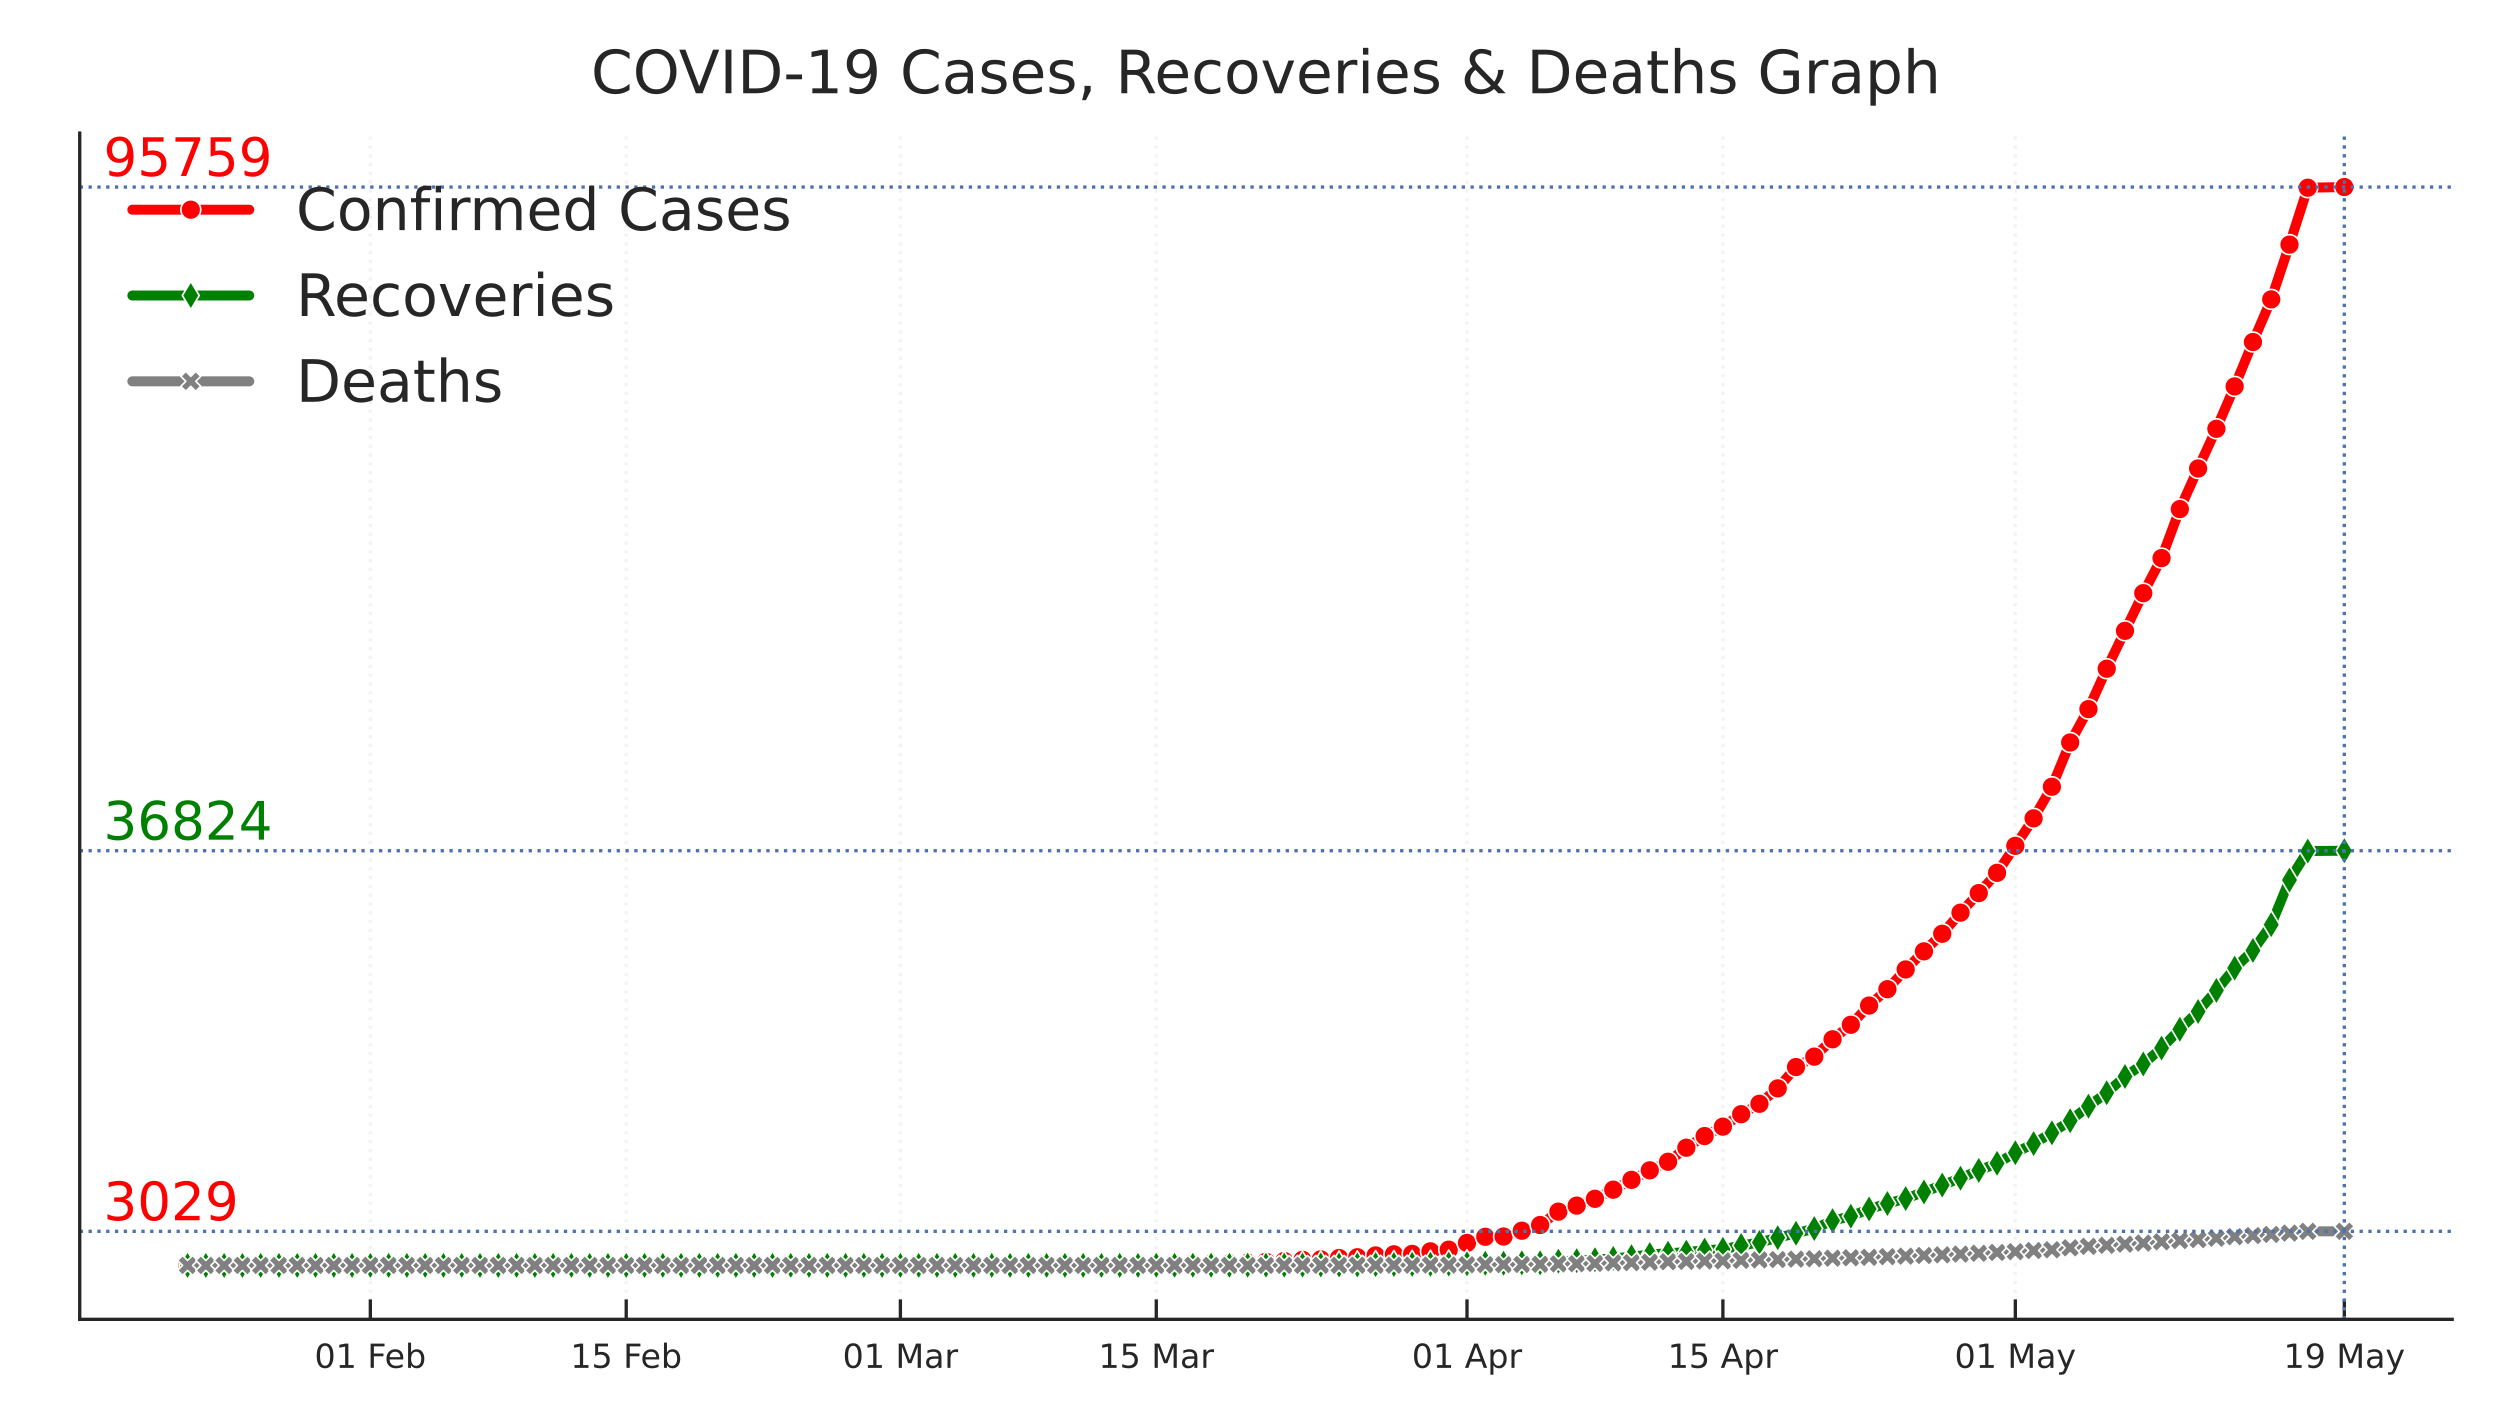 <?xml version="1.0" encoding="utf-8" standalone="no"?>
<!DOCTYPE svg PUBLIC "-//W3C//DTD SVG 1.1//EN"
  "http://www.w3.org/Graphics/SVG/1.1/DTD/svg11.dtd">
<!-- Created with matplotlib (https://matplotlib.org/) -->
<svg height="214.138pt" version="1.1" viewBox="0 0 376.32 214.138" width="376.32pt" xmlns="http://www.w3.org/2000/svg" xmlns:xlink="http://www.w3.org/1999/xlink">
 <defs>
  <style type="text/css">
*{stroke-linecap:butt;stroke-linejoin:round;}
  </style>
 </defs>
 <g id="figure_1">
  <g id="patch_1">
   <path d="M 0 214.138 
L 376.32 214.138 
L 376.32 0 
L 0 0 
z
" style="fill:#ffffff;"/>
  </g>
  <g id="axes_1">
   <g id="patch_2">
    <path d="M 12 198.599 
L 369.12 198.599 
L 369.12 20.039 
L 12 20.039 
z
" style="fill:#ffffff;"/>
   </g>
   <g id="matplotlib.axis_1">
    <g id="xtick_1">
     <g id="line2d_1">
      <path clip-path="url(#p94e325efd2)" d="M 55.746 198.599 
L 55.746 20.039 
" style="fill:none;stroke:#f3f3f3;stroke-dasharray:0.5,0.825;stroke-dashoffset:0;stroke-width:0.5;"/>
     </g>
     <g id="line2d_2">
      <defs>
       <path d="M 0 0 
L 0 -3 
" id="m9067e2e6f7" style="stroke:#262626;stroke-width:0.5;"/>
      </defs>
      <g>
       <use style="fill:#262626;stroke:#262626;stroke-width:0.5;" x="55.746" xlink:href="#m9067e2e6f7" y="198.599"/>
      </g>
     </g>
     <g id="text_1">
      <!-- 01 Feb -->
      <defs>
       <path d="M 31.781 66.406 
Q 24.172 66.406 20.328 58.906 
Q 16.5 51.422 16.5 36.375 
Q 16.5 21.391 20.328 13.891 
Q 24.172 6.391 31.781 6.391 
Q 39.453 6.391 43.281 13.891 
Q 47.125 21.391 47.125 36.375 
Q 47.125 51.422 43.281 58.906 
Q 39.453 66.406 31.781 66.406 
z
M 31.781 74.219 
Q 44.047 74.219 50.516 64.516 
Q 56.984 54.828 56.984 36.375 
Q 56.984 17.969 50.516 8.266 
Q 44.047 -1.422 31.781 -1.422 
Q 19.531 -1.422 13.062 8.266 
Q 6.594 17.969 6.594 36.375 
Q 6.594 54.828 13.062 64.516 
Q 19.531 74.219 31.781 74.219 
z
" id="DejaVuSans-48"/>
       <path d="M 12.406 8.297 
L 28.516 8.297 
L 28.516 63.922 
L 10.984 60.406 
L 10.984 69.391 
L 28.422 72.906 
L 38.281 72.906 
L 38.281 8.297 
L 54.391 8.297 
L 54.391 0 
L 12.406 0 
z
" id="DejaVuSans-49"/>
       <path id="DejaVuSans-32"/>
       <path d="M 9.812 72.906 
L 51.703 72.906 
L 51.703 64.594 
L 19.672 64.594 
L 19.672 43.109 
L 48.578 43.109 
L 48.578 34.812 
L 19.672 34.812 
L 19.672 0 
L 9.812 0 
z
" id="DejaVuSans-70"/>
       <path d="M 56.203 29.594 
L 56.203 25.203 
L 14.891 25.203 
Q 15.484 15.922 20.484 11.062 
Q 25.484 6.203 34.422 6.203 
Q 39.594 6.203 44.453 7.469 
Q 49.312 8.734 54.109 11.281 
L 54.109 2.781 
Q 49.266 0.734 44.188 -0.344 
Q 39.109 -1.422 33.891 -1.422 
Q 20.797 -1.422 13.156 6.188 
Q 5.516 13.812 5.516 26.812 
Q 5.516 40.234 12.766 48.109 
Q 20.016 56 32.328 56 
Q 43.359 56 49.781 48.891 
Q 56.203 41.797 56.203 29.594 
z
M 47.219 32.234 
Q 47.125 39.594 43.094 43.984 
Q 39.062 48.391 32.422 48.391 
Q 24.906 48.391 20.391 44.141 
Q 15.875 39.891 15.188 32.172 
z
" id="DejaVuSans-101"/>
       <path d="M 48.688 27.297 
Q 48.688 37.203 44.609 42.844 
Q 40.531 48.484 33.406 48.484 
Q 26.266 48.484 22.188 42.844 
Q 18.109 37.203 18.109 27.297 
Q 18.109 17.391 22.188 11.75 
Q 26.266 6.109 33.406 6.109 
Q 40.531 6.109 44.609 11.75 
Q 48.688 17.391 48.688 27.297 
z
M 18.109 46.391 
Q 20.953 51.266 25.266 53.625 
Q 29.594 56 35.594 56 
Q 45.562 56 51.781 48.094 
Q 58.016 40.188 58.016 27.297 
Q 58.016 14.406 51.781 6.484 
Q 45.562 -1.422 35.594 -1.422 
Q 29.594 -1.422 25.266 0.953 
Q 20.953 3.328 18.109 8.203 
L 18.109 0 
L 9.078 0 
L 9.078 75.984 
L 18.109 75.984 
z
" id="DejaVuSans-98"/>
      </defs>
      <g style="fill:#262626;" transform="translate(47.344 205.898)scale(0.05 -0.05)">
       <use xlink:href="#DejaVuSans-48"/>
       <use x="63.623" xlink:href="#DejaVuSans-49"/>
       <use x="127.246" xlink:href="#DejaVuSans-32"/>
       <use x="159.033" xlink:href="#DejaVuSans-70"/>
       <use x="211.053" xlink:href="#DejaVuSans-101"/>
       <use x="272.576" xlink:href="#DejaVuSans-98"/>
      </g>
     </g>
    </g>
    <g id="xtick_2">
     <g id="line2d_3">
      <path clip-path="url(#p94e325efd2)" d="M 94.264 198.599 
L 94.264 20.039 
" style="fill:none;stroke:#f3f3f3;stroke-dasharray:0.5,0.825;stroke-dashoffset:0;stroke-width:0.5;"/>
     </g>
     <g id="line2d_4">
      <g>
       <use style="fill:#262626;stroke:#262626;stroke-width:0.5;" x="94.264" xlink:href="#m9067e2e6f7" y="198.599"/>
      </g>
     </g>
     <g id="text_2">
      <!-- 15 Feb -->
      <defs>
       <path d="M 10.797 72.906 
L 49.516 72.906 
L 49.516 64.594 
L 19.828 64.594 
L 19.828 46.734 
Q 21.969 47.469 24.109 47.828 
Q 26.266 48.188 28.422 48.188 
Q 40.625 48.188 47.75 41.5 
Q 54.891 34.812 54.891 23.391 
Q 54.891 11.625 47.562 5.094 
Q 40.234 -1.422 26.906 -1.422 
Q 22.312 -1.422 17.547 -0.641 
Q 12.797 0.141 7.719 1.703 
L 7.719 11.625 
Q 12.109 9.234 16.797 8.062 
Q 21.484 6.891 26.703 6.891 
Q 35.156 6.891 40.078 11.328 
Q 45.016 15.766 45.016 23.391 
Q 45.016 31 40.078 35.438 
Q 35.156 39.891 26.703 39.891 
Q 22.75 39.891 18.812 39.016 
Q 14.891 38.141 10.797 36.281 
z
" id="DejaVuSans-53"/>
      </defs>
      <g style="fill:#262626;" transform="translate(85.863 205.898)scale(0.05 -0.05)">
       <use xlink:href="#DejaVuSans-49"/>
       <use x="63.623" xlink:href="#DejaVuSans-53"/>
       <use x="127.246" xlink:href="#DejaVuSans-32"/>
       <use x="159.033" xlink:href="#DejaVuSans-70"/>
       <use x="211.053" xlink:href="#DejaVuSans-101"/>
       <use x="272.576" xlink:href="#DejaVuSans-98"/>
      </g>
     </g>
    </g>
    <g id="xtick_3">
     <g id="line2d_5">
      <path clip-path="url(#p94e325efd2)" d="M 135.534 198.599 
L 135.534 20.039 
" style="fill:none;stroke:#f3f3f3;stroke-dasharray:0.5,0.825;stroke-dashoffset:0;stroke-width:0.5;"/>
     </g>
     <g id="line2d_6">
      <g>
       <use style="fill:#262626;stroke:#262626;stroke-width:0.5;" x="135.534" xlink:href="#m9067e2e6f7" y="198.599"/>
      </g>
     </g>
     <g id="text_3">
      <!-- 01 Mar -->
      <defs>
       <path d="M 9.812 72.906 
L 24.516 72.906 
L 43.109 23.297 
L 61.812 72.906 
L 76.516 72.906 
L 76.516 0 
L 66.891 0 
L 66.891 64.016 
L 48.094 14.016 
L 38.188 14.016 
L 19.391 64.016 
L 19.391 0 
L 9.812 0 
z
" id="DejaVuSans-77"/>
       <path d="M 34.281 27.484 
Q 23.391 27.484 19.188 25 
Q 14.984 22.516 14.984 16.5 
Q 14.984 11.719 18.141 8.906 
Q 21.297 6.109 26.703 6.109 
Q 34.188 6.109 38.703 11.406 
Q 43.219 16.703 43.219 25.484 
L 43.219 27.484 
z
M 52.203 31.203 
L 52.203 0 
L 43.219 0 
L 43.219 8.297 
Q 40.141 3.328 35.547 0.953 
Q 30.953 -1.422 24.312 -1.422 
Q 15.922 -1.422 10.953 3.297 
Q 6 8.016 6 15.922 
Q 6 25.141 12.172 29.828 
Q 18.359 34.516 30.609 34.516 
L 43.219 34.516 
L 43.219 35.406 
Q 43.219 41.609 39.141 45 
Q 35.062 48.391 27.688 48.391 
Q 23 48.391 18.547 47.266 
Q 14.109 46.141 10.016 43.891 
L 10.016 52.203 
Q 14.938 54.109 19.578 55.047 
Q 24.219 56 28.609 56 
Q 40.484 56 46.344 49.844 
Q 52.203 43.703 52.203 31.203 
z
" id="DejaVuSans-97"/>
       <path d="M 41.109 46.297 
Q 39.594 47.172 37.812 47.578 
Q 36.031 48 33.891 48 
Q 26.266 48 22.188 43.047 
Q 18.109 38.094 18.109 28.812 
L 18.109 0 
L 9.078 0 
L 9.078 54.688 
L 18.109 54.688 
L 18.109 46.188 
Q 20.953 51.172 25.484 53.578 
Q 30.031 56 36.531 56 
Q 37.453 56 38.578 55.875 
Q 39.703 55.766 41.062 55.516 
z
" id="DejaVuSans-114"/>
      </defs>
      <g style="fill:#262626;" transform="translate(126.841 205.898)scale(0.05 -0.05)">
       <use xlink:href="#DejaVuSans-48"/>
       <use x="63.623" xlink:href="#DejaVuSans-49"/>
       <use x="127.246" xlink:href="#DejaVuSans-32"/>
       <use x="159.033" xlink:href="#DejaVuSans-77"/>
       <use x="245.312" xlink:href="#DejaVuSans-97"/>
       <use x="306.592" xlink:href="#DejaVuSans-114"/>
      </g>
     </g>
    </g>
    <g id="xtick_4">
     <g id="line2d_7">
      <path clip-path="url(#p94e325efd2)" d="M 174.052 198.599 
L 174.052 20.039 
" style="fill:none;stroke:#f3f3f3;stroke-dasharray:0.5,0.825;stroke-dashoffset:0;stroke-width:0.5;"/>
     </g>
     <g id="line2d_8">
      <g>
       <use style="fill:#262626;stroke:#262626;stroke-width:0.5;" x="174.052" xlink:href="#m9067e2e6f7" y="198.599"/>
      </g>
     </g>
     <g id="text_4">
      <!-- 15 Mar -->
      <g style="fill:#262626;" transform="translate(165.36 205.898)scale(0.05 -0.05)">
       <use xlink:href="#DejaVuSans-49"/>
       <use x="63.623" xlink:href="#DejaVuSans-53"/>
       <use x="127.246" xlink:href="#DejaVuSans-32"/>
       <use x="159.033" xlink:href="#DejaVuSans-77"/>
       <use x="245.312" xlink:href="#DejaVuSans-97"/>
       <use x="306.592" xlink:href="#DejaVuSans-114"/>
      </g>
     </g>
    </g>
    <g id="xtick_5">
     <g id="line2d_9">
      <path clip-path="url(#p94e325efd2)" d="M 220.824 198.599 
L 220.824 20.039 
" style="fill:none;stroke:#f3f3f3;stroke-dasharray:0.5,0.825;stroke-dashoffset:0;stroke-width:0.5;"/>
     </g>
     <g id="line2d_10">
      <g>
       <use style="fill:#262626;stroke:#262626;stroke-width:0.5;" x="220.824" xlink:href="#m9067e2e6f7" y="198.599"/>
      </g>
     </g>
     <g id="text_5">
      <!-- 01 Apr -->
      <defs>
       <path d="M 34.188 63.188 
L 20.797 26.906 
L 47.609 26.906 
z
M 28.609 72.906 
L 39.797 72.906 
L 67.578 0 
L 57.328 0 
L 50.688 18.703 
L 17.828 18.703 
L 11.188 0 
L 0.781 0 
z
" id="DejaVuSans-65"/>
       <path d="M 18.109 8.203 
L 18.109 -20.797 
L 9.078 -20.797 
L 9.078 54.688 
L 18.109 54.688 
L 18.109 46.391 
Q 20.953 51.266 25.266 53.625 
Q 29.594 56 35.594 56 
Q 45.562 56 51.781 48.094 
Q 58.016 40.188 58.016 27.297 
Q 58.016 14.406 51.781 6.484 
Q 45.562 -1.422 35.594 -1.422 
Q 29.594 -1.422 25.266 0.953 
Q 20.953 3.328 18.109 8.203 
z
M 48.688 27.297 
Q 48.688 37.203 44.609 42.844 
Q 40.531 48.484 33.406 48.484 
Q 26.266 48.484 22.188 42.844 
Q 18.109 37.203 18.109 27.297 
Q 18.109 17.391 22.188 11.75 
Q 26.266 6.109 33.406 6.109 
Q 40.531 6.109 44.609 11.75 
Q 48.688 17.391 48.688 27.297 
z
" id="DejaVuSans-112"/>
      </defs>
      <g style="fill:#262626;" transform="translate(212.524 205.898)scale(0.05 -0.05)">
       <use xlink:href="#DejaVuSans-48"/>
       <use x="63.623" xlink:href="#DejaVuSans-49"/>
       <use x="127.246" xlink:href="#DejaVuSans-32"/>
       <use x="159.033" xlink:href="#DejaVuSans-65"/>
       <use x="227.441" xlink:href="#DejaVuSans-112"/>
       <use x="290.918" xlink:href="#DejaVuSans-114"/>
      </g>
     </g>
    </g>
    <g id="xtick_6">
     <g id="line2d_11">
      <path clip-path="url(#p94e325efd2)" d="M 259.343 198.599 
L 259.343 20.039 
" style="fill:none;stroke:#f3f3f3;stroke-dasharray:0.5,0.825;stroke-dashoffset:0;stroke-width:0.5;"/>
     </g>
     <g id="line2d_12">
      <g>
       <use style="fill:#262626;stroke:#262626;stroke-width:0.5;" x="259.343" xlink:href="#m9067e2e6f7" y="198.599"/>
      </g>
     </g>
     <g id="text_6">
      <!-- 15 Apr -->
      <g style="fill:#262626;" transform="translate(251.042 205.898)scale(0.05 -0.05)">
       <use xlink:href="#DejaVuSans-49"/>
       <use x="63.623" xlink:href="#DejaVuSans-53"/>
       <use x="127.246" xlink:href="#DejaVuSans-32"/>
       <use x="159.033" xlink:href="#DejaVuSans-65"/>
       <use x="227.441" xlink:href="#DejaVuSans-112"/>
       <use x="290.918" xlink:href="#DejaVuSans-114"/>
      </g>
     </g>
    </g>
    <g id="xtick_7">
     <g id="line2d_13">
      <path clip-path="url(#p94e325efd2)" d="M 303.364 198.599 
L 303.364 20.039 
" style="fill:none;stroke:#f3f3f3;stroke-dasharray:0.5,0.825;stroke-dashoffset:0;stroke-width:0.5;"/>
     </g>
     <g id="line2d_14">
      <g>
       <use style="fill:#262626;stroke:#262626;stroke-width:0.5;" x="303.364" xlink:href="#m9067e2e6f7" y="198.599"/>
      </g>
     </g>
     <g id="text_7">
      <!-- 01 May -->
      <defs>
       <path d="M 32.172 -5.078 
Q 28.375 -14.844 24.75 -17.812 
Q 21.141 -20.797 15.094 -20.797 
L 7.906 -20.797 
L 7.906 -13.281 
L 13.188 -13.281 
Q 16.891 -13.281 18.938 -11.516 
Q 21 -9.766 23.484 -3.219 
L 25.094 0.875 
L 2.984 54.688 
L 12.5 54.688 
L 29.594 11.922 
L 46.688 54.688 
L 56.203 54.688 
z
" id="DejaVuSans-121"/>
      </defs>
      <g style="fill:#262626;" transform="translate(294.219 205.898)scale(0.05 -0.05)">
       <use xlink:href="#DejaVuSans-48"/>
       <use x="63.623" xlink:href="#DejaVuSans-49"/>
       <use x="127.246" xlink:href="#DejaVuSans-32"/>
       <use x="159.033" xlink:href="#DejaVuSans-77"/>
       <use x="245.312" xlink:href="#DejaVuSans-97"/>
       <use x="306.592" xlink:href="#DejaVuSans-121"/>
      </g>
     </g>
    </g>
    <g id="xtick_8">
     <g id="line2d_15">
      <path clip-path="url(#p94e325efd2)" d="M 352.887 198.599 
L 352.887 20.039 
" style="fill:none;stroke:#f3f3f3;stroke-dasharray:0.5,0.825;stroke-dashoffset:0;stroke-width:0.5;"/>
     </g>
     <g id="line2d_16">
      <g>
       <use style="fill:#262626;stroke:#262626;stroke-width:0.5;" x="352.887" xlink:href="#m9067e2e6f7" y="198.599"/>
      </g>
     </g>
     <g id="text_8">
      <!-- 19 May -->
      <defs>
       <path d="M 10.984 1.516 
L 10.984 10.5 
Q 14.703 8.734 18.5 7.812 
Q 22.312 6.891 25.984 6.891 
Q 35.75 6.891 40.891 13.453 
Q 46.047 20.016 46.781 33.406 
Q 43.953 29.203 39.594 26.953 
Q 35.25 24.703 29.984 24.703 
Q 19.047 24.703 12.672 31.312 
Q 6.297 37.938 6.297 49.422 
Q 6.297 60.641 12.938 67.422 
Q 19.578 74.219 30.609 74.219 
Q 43.266 74.219 49.922 64.516 
Q 56.594 54.828 56.594 36.375 
Q 56.594 19.141 48.406 8.859 
Q 40.234 -1.422 26.422 -1.422 
Q 22.703 -1.422 18.891 -0.688 
Q 15.094 0.047 10.984 1.516 
z
M 30.609 32.422 
Q 37.25 32.422 41.125 36.953 
Q 45.016 41.5 45.016 49.422 
Q 45.016 57.281 41.125 61.844 
Q 37.25 66.406 30.609 66.406 
Q 23.969 66.406 20.094 61.844 
Q 16.219 57.281 16.219 49.422 
Q 16.219 41.5 20.094 36.953 
Q 23.969 32.422 30.609 32.422 
z
" id="DejaVuSans-57"/>
      </defs>
      <g style="fill:#262626;" transform="translate(343.743 205.898)scale(0.05 -0.05)">
       <use xlink:href="#DejaVuSans-49"/>
       <use x="63.623" xlink:href="#DejaVuSans-57"/>
       <use x="127.246" xlink:href="#DejaVuSans-32"/>
       <use x="159.033" xlink:href="#DejaVuSans-77"/>
       <use x="245.312" xlink:href="#DejaVuSans-97"/>
       <use x="306.592" xlink:href="#DejaVuSans-121"/>
      </g>
     </g>
    </g>
   </g>
   <g id="line2d_17">
    <path clip-path="url(#p94e325efd2)" d="M 28.233 190.482 
L 30.984 190.482 
L 33.735 190.482 
L 36.487 190.482 
L 39.238 190.482 
L 41.989 190.482 
L 44.741 190.482 
L 47.492 190.482 
L 50.243 190.481 
L 52.995 190.481 
L 55.746 190.481 
L 58.497 190.479 
L 61.248 190.477 
L 64 190.477 
L 66.751 190.477 
L 69.502 190.477 
L 72.254 190.477 
L 75.005 190.477 
L 77.756 190.477 
L 80.508 190.477 
L 83.259 190.477 
L 86.01 190.477 
L 88.762 190.477 
L 91.513 190.477 
L 94.264 190.477 
L 97.015 190.477 
L 99.767 190.477 
L 102.518 190.477 
L 105.269 190.477 
L 108.021 190.477 
L 110.772 190.477 
L 113.523 190.477 
L 116.275 190.477 
L 119.026 190.477 
L 121.777 190.477 
L 124.529 190.477 
L 127.28 190.477 
L 130.031 190.477 
L 132.782 190.477 
L 135.534 190.477 
L 138.285 190.474 
L 141.036 190.474 
L 143.788 190.435 
L 146.539 190.431 
L 149.29 190.43 
L 152.042 190.425 
L 154.793 190.416 
L 157.544 190.409 
L 160.296 190.387 
L 163.047 190.377 
L 165.798 190.358 
L 168.55 190.343 
L 171.301 190.309 
L 174.052 190.291 
L 176.803 190.281 
L 179.555 190.242 
L 182.306 190.218 
L 185.057 190.153 
L 187.809 190.069 
L 190.56 189.923 
L 193.311 189.811 
L 196.063 189.636 
L 198.814 189.574 
L 201.565 189.369 
L 204.317 189.25 
L 207.068 188.979 
L 209.819 188.809 
L 212.57 188.746 
L 215.322 188.362 
L 218.073 188.114 
L 220.824 187.095 
L 223.576 186.171 
L 226.327 186.131 
L 229.078 185.258 
L 231.83 184.4 
L 234.581 182.383 
L 237.332 181.479 
L 240.084 180.454 
L 242.835 179.082 
L 245.586 177.602 
L 248.338 176.165 
L 251.089 174.878 
L 253.84 172.763 
L 256.591 171.01 
L 259.343 169.594 
L 262.094 167.716 
L 264.845 166.153 
L 267.597 163.831 
L 270.348 160.622 
L 273.099 159.056 
L 275.851 156.443 
L 278.602 154.257 
L 281.353 151.363 
L 284.105 148.9 
L 286.856 145.928 
L 289.607 143.204 
L 292.358 140.558 
L 295.11 137.383 
L 297.861 134.437 
L 300.612 131.384 
L 303.364 127.325 
L 306.115 123.186 
L 308.866 118.429 
L 311.618 111.764 
L 314.369 106.741 
L 317.12 100.661 
L 319.872 94.958 
L 322.623 89.289 
L 325.374 84.012 
L 328.125 76.633 
L 330.877 70.519 
L 333.628 64.545 
L 336.379 58.166 
L 339.131 51.484 
L 341.882 45.064 
L 344.633 36.819 
L 347.385 28.258 
L 352.887 28.155 
" style="fill:none;stroke:#ff0000;stroke-linecap:round;stroke-width:1.5;"/>
    <defs>
     <path d="M 0 1.5 
C 0.398 1.5 0.779 1.342 1.061 1.061 
C 1.342 0.779 1.5 0.398 1.5 0 
C 1.5 -0.398 1.342 -0.779 1.061 -1.061 
C 0.779 -1.342 0.398 -1.5 0 -1.5 
C -0.398 -1.5 -0.779 -1.342 -1.061 -1.061 
C -1.342 -0.779 -1.5 -0.398 -1.5 0 
C -1.5 0.398 -1.342 0.779 -1.061 1.061 
C -0.779 1.342 -0.398 1.5 0 1.5 
z
" id="ma9a572d459" style="stroke:#ffffff;stroke-width:0.25;"/>
    </defs>
    <g clip-path="url(#p94e325efd2)">
     <use style="fill:#ff0000;stroke:#ffffff;stroke-width:0.25;" x="28.233" xlink:href="#ma9a572d459" y="190.482"/>
     <use style="fill:#ff0000;stroke:#ffffff;stroke-width:0.25;" x="30.984" xlink:href="#ma9a572d459" y="190.482"/>
     <use style="fill:#ff0000;stroke:#ffffff;stroke-width:0.25;" x="33.735" xlink:href="#ma9a572d459" y="190.482"/>
     <use style="fill:#ff0000;stroke:#ffffff;stroke-width:0.25;" x="36.487" xlink:href="#ma9a572d459" y="190.482"/>
     <use style="fill:#ff0000;stroke:#ffffff;stroke-width:0.25;" x="39.238" xlink:href="#ma9a572d459" y="190.482"/>
     <use style="fill:#ff0000;stroke:#ffffff;stroke-width:0.25;" x="41.989" xlink:href="#ma9a572d459" y="190.482"/>
     <use style="fill:#ff0000;stroke:#ffffff;stroke-width:0.25;" x="44.741" xlink:href="#ma9a572d459" y="190.482"/>
     <use style="fill:#ff0000;stroke:#ffffff;stroke-width:0.25;" x="47.492" xlink:href="#ma9a572d459" y="190.482"/>
     <use style="fill:#ff0000;stroke:#ffffff;stroke-width:0.25;" x="50.243" xlink:href="#ma9a572d459" y="190.481"/>
     <use style="fill:#ff0000;stroke:#ffffff;stroke-width:0.25;" x="52.995" xlink:href="#ma9a572d459" y="190.481"/>
     <use style="fill:#ff0000;stroke:#ffffff;stroke-width:0.25;" x="55.746" xlink:href="#ma9a572d459" y="190.481"/>
     <use style="fill:#ff0000;stroke:#ffffff;stroke-width:0.25;" x="58.497" xlink:href="#ma9a572d459" y="190.479"/>
     <use style="fill:#ff0000;stroke:#ffffff;stroke-width:0.25;" x="61.248" xlink:href="#ma9a572d459" y="190.477"/>
     <use style="fill:#ff0000;stroke:#ffffff;stroke-width:0.25;" x="64" xlink:href="#ma9a572d459" y="190.477"/>
     <use style="fill:#ff0000;stroke:#ffffff;stroke-width:0.25;" x="66.751" xlink:href="#ma9a572d459" y="190.477"/>
     <use style="fill:#ff0000;stroke:#ffffff;stroke-width:0.25;" x="69.502" xlink:href="#ma9a572d459" y="190.477"/>
     <use style="fill:#ff0000;stroke:#ffffff;stroke-width:0.25;" x="72.254" xlink:href="#ma9a572d459" y="190.477"/>
     <use style="fill:#ff0000;stroke:#ffffff;stroke-width:0.25;" x="75.005" xlink:href="#ma9a572d459" y="190.477"/>
     <use style="fill:#ff0000;stroke:#ffffff;stroke-width:0.25;" x="77.756" xlink:href="#ma9a572d459" y="190.477"/>
     <use style="fill:#ff0000;stroke:#ffffff;stroke-width:0.25;" x="80.508" xlink:href="#ma9a572d459" y="190.477"/>
     <use style="fill:#ff0000;stroke:#ffffff;stroke-width:0.25;" x="83.259" xlink:href="#ma9a572d459" y="190.477"/>
     <use style="fill:#ff0000;stroke:#ffffff;stroke-width:0.25;" x="86.01" xlink:href="#ma9a572d459" y="190.477"/>
     <use style="fill:#ff0000;stroke:#ffffff;stroke-width:0.25;" x="88.762" xlink:href="#ma9a572d459" y="190.477"/>
     <use style="fill:#ff0000;stroke:#ffffff;stroke-width:0.25;" x="91.513" xlink:href="#ma9a572d459" y="190.477"/>
     <use style="fill:#ff0000;stroke:#ffffff;stroke-width:0.25;" x="94.264" xlink:href="#ma9a572d459" y="190.477"/>
     <use style="fill:#ff0000;stroke:#ffffff;stroke-width:0.25;" x="97.015" xlink:href="#ma9a572d459" y="190.477"/>
     <use style="fill:#ff0000;stroke:#ffffff;stroke-width:0.25;" x="99.767" xlink:href="#ma9a572d459" y="190.477"/>
     <use style="fill:#ff0000;stroke:#ffffff;stroke-width:0.25;" x="102.518" xlink:href="#ma9a572d459" y="190.477"/>
     <use style="fill:#ff0000;stroke:#ffffff;stroke-width:0.25;" x="105.269" xlink:href="#ma9a572d459" y="190.477"/>
     <use style="fill:#ff0000;stroke:#ffffff;stroke-width:0.25;" x="108.021" xlink:href="#ma9a572d459" y="190.477"/>
     <use style="fill:#ff0000;stroke:#ffffff;stroke-width:0.25;" x="110.772" xlink:href="#ma9a572d459" y="190.477"/>
     <use style="fill:#ff0000;stroke:#ffffff;stroke-width:0.25;" x="113.523" xlink:href="#ma9a572d459" y="190.477"/>
     <use style="fill:#ff0000;stroke:#ffffff;stroke-width:0.25;" x="116.275" xlink:href="#ma9a572d459" y="190.477"/>
     <use style="fill:#ff0000;stroke:#ffffff;stroke-width:0.25;" x="119.026" xlink:href="#ma9a572d459" y="190.477"/>
     <use style="fill:#ff0000;stroke:#ffffff;stroke-width:0.25;" x="121.777" xlink:href="#ma9a572d459" y="190.477"/>
     <use style="fill:#ff0000;stroke:#ffffff;stroke-width:0.25;" x="124.529" xlink:href="#ma9a572d459" y="190.477"/>
     <use style="fill:#ff0000;stroke:#ffffff;stroke-width:0.25;" x="127.28" xlink:href="#ma9a572d459" y="190.477"/>
     <use style="fill:#ff0000;stroke:#ffffff;stroke-width:0.25;" x="130.031" xlink:href="#ma9a572d459" y="190.477"/>
     <use style="fill:#ff0000;stroke:#ffffff;stroke-width:0.25;" x="132.782" xlink:href="#ma9a572d459" y="190.477"/>
     <use style="fill:#ff0000;stroke:#ffffff;stroke-width:0.25;" x="135.534" xlink:href="#ma9a572d459" y="190.477"/>
     <use style="fill:#ff0000;stroke:#ffffff;stroke-width:0.25;" x="138.285" xlink:href="#ma9a572d459" y="190.474"/>
     <use style="fill:#ff0000;stroke:#ffffff;stroke-width:0.25;" x="141.036" xlink:href="#ma9a572d459" y="190.474"/>
     <use style="fill:#ff0000;stroke:#ffffff;stroke-width:0.25;" x="143.788" xlink:href="#ma9a572d459" y="190.435"/>
     <use style="fill:#ff0000;stroke:#ffffff;stroke-width:0.25;" x="146.539" xlink:href="#ma9a572d459" y="190.431"/>
     <use style="fill:#ff0000;stroke:#ffffff;stroke-width:0.25;" x="149.29" xlink:href="#ma9a572d459" y="190.43"/>
     <use style="fill:#ff0000;stroke:#ffffff;stroke-width:0.25;" x="152.042" xlink:href="#ma9a572d459" y="190.425"/>
     <use style="fill:#ff0000;stroke:#ffffff;stroke-width:0.25;" x="154.793" xlink:href="#ma9a572d459" y="190.416"/>
     <use style="fill:#ff0000;stroke:#ffffff;stroke-width:0.25;" x="157.544" xlink:href="#ma9a572d459" y="190.409"/>
     <use style="fill:#ff0000;stroke:#ffffff;stroke-width:0.25;" x="160.296" xlink:href="#ma9a572d459" y="190.387"/>
     <use style="fill:#ff0000;stroke:#ffffff;stroke-width:0.25;" x="163.047" xlink:href="#ma9a572d459" y="190.377"/>
     <use style="fill:#ff0000;stroke:#ffffff;stroke-width:0.25;" x="165.798" xlink:href="#ma9a572d459" y="190.358"/>
     <use style="fill:#ff0000;stroke:#ffffff;stroke-width:0.25;" x="168.55" xlink:href="#ma9a572d459" y="190.343"/>
     <use style="fill:#ff0000;stroke:#ffffff;stroke-width:0.25;" x="171.301" xlink:href="#ma9a572d459" y="190.309"/>
     <use style="fill:#ff0000;stroke:#ffffff;stroke-width:0.25;" x="174.052" xlink:href="#ma9a572d459" y="190.291"/>
     <use style="fill:#ff0000;stroke:#ffffff;stroke-width:0.25;" x="176.803" xlink:href="#ma9a572d459" y="190.281"/>
     <use style="fill:#ff0000;stroke:#ffffff;stroke-width:0.25;" x="179.555" xlink:href="#ma9a572d459" y="190.242"/>
     <use style="fill:#ff0000;stroke:#ffffff;stroke-width:0.25;" x="182.306" xlink:href="#ma9a572d459" y="190.218"/>
     <use style="fill:#ff0000;stroke:#ffffff;stroke-width:0.25;" x="185.057" xlink:href="#ma9a572d459" y="190.153"/>
     <use style="fill:#ff0000;stroke:#ffffff;stroke-width:0.25;" x="187.809" xlink:href="#ma9a572d459" y="190.069"/>
     <use style="fill:#ff0000;stroke:#ffffff;stroke-width:0.25;" x="190.56" xlink:href="#ma9a572d459" y="189.923"/>
     <use style="fill:#ff0000;stroke:#ffffff;stroke-width:0.25;" x="193.311" xlink:href="#ma9a572d459" y="189.811"/>
     <use style="fill:#ff0000;stroke:#ffffff;stroke-width:0.25;" x="196.063" xlink:href="#ma9a572d459" y="189.636"/>
     <use style="fill:#ff0000;stroke:#ffffff;stroke-width:0.25;" x="198.814" xlink:href="#ma9a572d459" y="189.574"/>
     <use style="fill:#ff0000;stroke:#ffffff;stroke-width:0.25;" x="201.565" xlink:href="#ma9a572d459" y="189.369"/>
     <use style="fill:#ff0000;stroke:#ffffff;stroke-width:0.25;" x="204.317" xlink:href="#ma9a572d459" y="189.25"/>
     <use style="fill:#ff0000;stroke:#ffffff;stroke-width:0.25;" x="207.068" xlink:href="#ma9a572d459" y="188.979"/>
     <use style="fill:#ff0000;stroke:#ffffff;stroke-width:0.25;" x="209.819" xlink:href="#ma9a572d459" y="188.809"/>
     <use style="fill:#ff0000;stroke:#ffffff;stroke-width:0.25;" x="212.57" xlink:href="#ma9a572d459" y="188.746"/>
     <use style="fill:#ff0000;stroke:#ffffff;stroke-width:0.25;" x="215.322" xlink:href="#ma9a572d459" y="188.362"/>
     <use style="fill:#ff0000;stroke:#ffffff;stroke-width:0.25;" x="218.073" xlink:href="#ma9a572d459" y="188.114"/>
     <use style="fill:#ff0000;stroke:#ffffff;stroke-width:0.25;" x="220.824" xlink:href="#ma9a572d459" y="187.095"/>
     <use style="fill:#ff0000;stroke:#ffffff;stroke-width:0.25;" x="223.576" xlink:href="#ma9a572d459" y="186.171"/>
     <use style="fill:#ff0000;stroke:#ffffff;stroke-width:0.25;" x="226.327" xlink:href="#ma9a572d459" y="186.131"/>
     <use style="fill:#ff0000;stroke:#ffffff;stroke-width:0.25;" x="229.078" xlink:href="#ma9a572d459" y="185.258"/>
     <use style="fill:#ff0000;stroke:#ffffff;stroke-width:0.25;" x="231.83" xlink:href="#ma9a572d459" y="184.4"/>
     <use style="fill:#ff0000;stroke:#ffffff;stroke-width:0.25;" x="234.581" xlink:href="#ma9a572d459" y="182.383"/>
     <use style="fill:#ff0000;stroke:#ffffff;stroke-width:0.25;" x="237.332" xlink:href="#ma9a572d459" y="181.479"/>
     <use style="fill:#ff0000;stroke:#ffffff;stroke-width:0.25;" x="240.084" xlink:href="#ma9a572d459" y="180.454"/>
     <use style="fill:#ff0000;stroke:#ffffff;stroke-width:0.25;" x="242.835" xlink:href="#ma9a572d459" y="179.082"/>
     <use style="fill:#ff0000;stroke:#ffffff;stroke-width:0.25;" x="245.586" xlink:href="#ma9a572d459" y="177.602"/>
     <use style="fill:#ff0000;stroke:#ffffff;stroke-width:0.25;" x="248.338" xlink:href="#ma9a572d459" y="176.165"/>
     <use style="fill:#ff0000;stroke:#ffffff;stroke-width:0.25;" x="251.089" xlink:href="#ma9a572d459" y="174.878"/>
     <use style="fill:#ff0000;stroke:#ffffff;stroke-width:0.25;" x="253.84" xlink:href="#ma9a572d459" y="172.763"/>
     <use style="fill:#ff0000;stroke:#ffffff;stroke-width:0.25;" x="256.591" xlink:href="#ma9a572d459" y="171.01"/>
     <use style="fill:#ff0000;stroke:#ffffff;stroke-width:0.25;" x="259.343" xlink:href="#ma9a572d459" y="169.594"/>
     <use style="fill:#ff0000;stroke:#ffffff;stroke-width:0.25;" x="262.094" xlink:href="#ma9a572d459" y="167.716"/>
     <use style="fill:#ff0000;stroke:#ffffff;stroke-width:0.25;" x="264.845" xlink:href="#ma9a572d459" y="166.153"/>
     <use style="fill:#ff0000;stroke:#ffffff;stroke-width:0.25;" x="267.597" xlink:href="#ma9a572d459" y="163.831"/>
     <use style="fill:#ff0000;stroke:#ffffff;stroke-width:0.25;" x="270.348" xlink:href="#ma9a572d459" y="160.622"/>
     <use style="fill:#ff0000;stroke:#ffffff;stroke-width:0.25;" x="273.099" xlink:href="#ma9a572d459" y="159.056"/>
     <use style="fill:#ff0000;stroke:#ffffff;stroke-width:0.25;" x="275.851" xlink:href="#ma9a572d459" y="156.443"/>
     <use style="fill:#ff0000;stroke:#ffffff;stroke-width:0.25;" x="278.602" xlink:href="#ma9a572d459" y="154.257"/>
     <use style="fill:#ff0000;stroke:#ffffff;stroke-width:0.25;" x="281.353" xlink:href="#ma9a572d459" y="151.363"/>
     <use style="fill:#ff0000;stroke:#ffffff;stroke-width:0.25;" x="284.105" xlink:href="#ma9a572d459" y="148.9"/>
     <use style="fill:#ff0000;stroke:#ffffff;stroke-width:0.25;" x="286.856" xlink:href="#ma9a572d459" y="145.928"/>
     <use style="fill:#ff0000;stroke:#ffffff;stroke-width:0.25;" x="289.607" xlink:href="#ma9a572d459" y="143.204"/>
     <use style="fill:#ff0000;stroke:#ffffff;stroke-width:0.25;" x="292.358" xlink:href="#ma9a572d459" y="140.558"/>
     <use style="fill:#ff0000;stroke:#ffffff;stroke-width:0.25;" x="295.11" xlink:href="#ma9a572d459" y="137.383"/>
     <use style="fill:#ff0000;stroke:#ffffff;stroke-width:0.25;" x="297.861" xlink:href="#ma9a572d459" y="134.437"/>
     <use style="fill:#ff0000;stroke:#ffffff;stroke-width:0.25;" x="300.612" xlink:href="#ma9a572d459" y="131.384"/>
     <use style="fill:#ff0000;stroke:#ffffff;stroke-width:0.25;" x="303.364" xlink:href="#ma9a572d459" y="127.325"/>
     <use style="fill:#ff0000;stroke:#ffffff;stroke-width:0.25;" x="306.115" xlink:href="#ma9a572d459" y="123.186"/>
     <use style="fill:#ff0000;stroke:#ffffff;stroke-width:0.25;" x="308.866" xlink:href="#ma9a572d459" y="118.429"/>
     <use style="fill:#ff0000;stroke:#ffffff;stroke-width:0.25;" x="311.618" xlink:href="#ma9a572d459" y="111.764"/>
     <use style="fill:#ff0000;stroke:#ffffff;stroke-width:0.25;" x="314.369" xlink:href="#ma9a572d459" y="106.741"/>
     <use style="fill:#ff0000;stroke:#ffffff;stroke-width:0.25;" x="317.12" xlink:href="#ma9a572d459" y="100.661"/>
     <use style="fill:#ff0000;stroke:#ffffff;stroke-width:0.25;" x="319.872" xlink:href="#ma9a572d459" y="94.958"/>
     <use style="fill:#ff0000;stroke:#ffffff;stroke-width:0.25;" x="322.623" xlink:href="#ma9a572d459" y="89.289"/>
     <use style="fill:#ff0000;stroke:#ffffff;stroke-width:0.25;" x="325.374" xlink:href="#ma9a572d459" y="84.012"/>
     <use style="fill:#ff0000;stroke:#ffffff;stroke-width:0.25;" x="328.125" xlink:href="#ma9a572d459" y="76.633"/>
     <use style="fill:#ff0000;stroke:#ffffff;stroke-width:0.25;" x="330.877" xlink:href="#ma9a572d459" y="70.519"/>
     <use style="fill:#ff0000;stroke:#ffffff;stroke-width:0.25;" x="333.628" xlink:href="#ma9a572d459" y="64.545"/>
     <use style="fill:#ff0000;stroke:#ffffff;stroke-width:0.25;" x="336.379" xlink:href="#ma9a572d459" y="58.166"/>
     <use style="fill:#ff0000;stroke:#ffffff;stroke-width:0.25;" x="339.131" xlink:href="#ma9a572d459" y="51.484"/>
     <use style="fill:#ff0000;stroke:#ffffff;stroke-width:0.25;" x="341.882" xlink:href="#ma9a572d459" y="45.064"/>
     <use style="fill:#ff0000;stroke:#ffffff;stroke-width:0.25;" x="344.633" xlink:href="#ma9a572d459" y="36.819"/>
     <use style="fill:#ff0000;stroke:#ffffff;stroke-width:0.25;" x="347.385" xlink:href="#ma9a572d459" y="28.258"/>
     <use style="fill:#ff0000;stroke:#ffffff;stroke-width:0.25;" x="352.887" xlink:href="#ma9a572d459" y="28.155"/>
    </g>
   </g>
   <g id="line2d_18">
    <path clip-path="url(#p94e325efd2)" d="M 28.233 190.482 
L 30.984 190.482 
L 33.735 190.482 
L 36.487 190.482 
L 39.238 190.482 
L 41.989 190.482 
L 44.741 190.482 
L 47.492 190.482 
L 50.243 190.482 
L 52.995 190.482 
L 55.746 190.482 
L 58.497 190.482 
L 61.248 190.482 
L 64 190.482 
L 66.751 190.482 
L 69.502 190.482 
L 72.254 190.482 
L 75.005 190.482 
L 77.756 190.482 
L 80.508 190.482 
L 83.259 190.482 
L 86.01 190.482 
L 88.762 190.482 
L 91.513 190.482 
L 94.264 190.482 
L 97.015 190.477 
L 99.767 190.477 
L 102.518 190.477 
L 105.269 190.477 
L 108.021 190.477 
L 110.772 190.477 
L 113.523 190.477 
L 116.275 190.477 
L 119.026 190.477 
L 121.777 190.477 
L 124.529 190.477 
L 127.28 190.477 
L 130.031 190.477 
L 132.782 190.477 
L 135.534 190.477 
L 138.285 190.477 
L 141.036 190.477 
L 143.788 190.477 
L 146.539 190.477 
L 149.29 190.477 
L 152.042 190.477 
L 154.793 190.477 
L 157.544 190.477 
L 160.296 190.475 
L 163.047 190.475 
L 165.798 190.475 
L 168.55 190.475 
L 171.301 190.475 
L 174.052 190.46 
L 176.803 190.46 
L 179.555 190.458 
L 182.306 190.458 
L 185.057 190.457 
L 187.809 190.448 
L 190.56 190.443 
L 193.311 190.436 
L 196.063 190.436 
L 198.814 190.414 
L 201.565 190.409 
L 204.317 190.406 
L 207.068 190.358 
L 209.819 190.34 
L 212.57 190.321 
L 215.322 190.309 
L 218.073 190.274 
L 220.824 190.231 
L 223.576 190.158 
L 226.327 190.157 
L 229.078 190.094 
L 231.83 190.094 
L 234.581 189.847 
L 237.332 189.769 
L 240.084 189.624 
L 242.835 189.431 
L 245.586 189.17 
L 248.338 188.84 
L 251.089 188.651 
L 253.84 188.48 
L 256.591 188.179 
L 259.343 188.055 
L 262.094 187.485 
L 264.845 187.022 
L 267.597 186.307 
L 270.348 185.644 
L 273.099 184.934 
L 275.851 183.744 
L 278.602 183.074 
L 281.353 181.986 
L 284.105 181.162 
L 286.856 180.415 
L 289.607 179.425 
L 292.358 178.384 
L 295.11 177.35 
L 297.861 176.18 
L 300.612 175.11 
L 303.364 173.519 
L 306.115 172.142 
L 308.866 170.522 
L 311.618 168.704 
L 314.369 166.509 
L 317.12 164.494 
L 319.872 162.044 
L 322.623 160.161 
L 325.374 157.764 
L 328.125 154.936 
L 330.877 152.258 
L 333.628 149.086 
L 336.379 145.73 
L 339.131 143.07 
L 341.882 139.19 
L 344.633 132.467 
L 347.385 128.109 
L 352.887 128.059 
" style="fill:none;stroke:#008000;stroke-linecap:round;stroke-width:1.5;"/>
    <defs>
     <path d="M -0 2.121 
L 1.273 0 
L 0 -2.121 
L -1.273 -0 
z
" id="mb58386bad2" style="stroke:#ffffff;stroke-linejoin:miter;stroke-width:0.25;"/>
    </defs>
    <g clip-path="url(#p94e325efd2)">
     <use style="fill:#008000;stroke:#ffffff;stroke-linejoin:miter;stroke-width:0.25;" x="28.233" xlink:href="#mb58386bad2" y="190.482"/>
     <use style="fill:#008000;stroke:#ffffff;stroke-linejoin:miter;stroke-width:0.25;" x="30.984" xlink:href="#mb58386bad2" y="190.482"/>
     <use style="fill:#008000;stroke:#ffffff;stroke-linejoin:miter;stroke-width:0.25;" x="33.735" xlink:href="#mb58386bad2" y="190.482"/>
     <use style="fill:#008000;stroke:#ffffff;stroke-linejoin:miter;stroke-width:0.25;" x="36.487" xlink:href="#mb58386bad2" y="190.482"/>
     <use style="fill:#008000;stroke:#ffffff;stroke-linejoin:miter;stroke-width:0.25;" x="39.238" xlink:href="#mb58386bad2" y="190.482"/>
     <use style="fill:#008000;stroke:#ffffff;stroke-linejoin:miter;stroke-width:0.25;" x="41.989" xlink:href="#mb58386bad2" y="190.482"/>
     <use style="fill:#008000;stroke:#ffffff;stroke-linejoin:miter;stroke-width:0.25;" x="44.741" xlink:href="#mb58386bad2" y="190.482"/>
     <use style="fill:#008000;stroke:#ffffff;stroke-linejoin:miter;stroke-width:0.25;" x="47.492" xlink:href="#mb58386bad2" y="190.482"/>
     <use style="fill:#008000;stroke:#ffffff;stroke-linejoin:miter;stroke-width:0.25;" x="50.243" xlink:href="#mb58386bad2" y="190.482"/>
     <use style="fill:#008000;stroke:#ffffff;stroke-linejoin:miter;stroke-width:0.25;" x="52.995" xlink:href="#mb58386bad2" y="190.482"/>
     <use style="fill:#008000;stroke:#ffffff;stroke-linejoin:miter;stroke-width:0.25;" x="55.746" xlink:href="#mb58386bad2" y="190.482"/>
     <use style="fill:#008000;stroke:#ffffff;stroke-linejoin:miter;stroke-width:0.25;" x="58.497" xlink:href="#mb58386bad2" y="190.482"/>
     <use style="fill:#008000;stroke:#ffffff;stroke-linejoin:miter;stroke-width:0.25;" x="61.248" xlink:href="#mb58386bad2" y="190.482"/>
     <use style="fill:#008000;stroke:#ffffff;stroke-linejoin:miter;stroke-width:0.25;" x="64" xlink:href="#mb58386bad2" y="190.482"/>
     <use style="fill:#008000;stroke:#ffffff;stroke-linejoin:miter;stroke-width:0.25;" x="66.751" xlink:href="#mb58386bad2" y="190.482"/>
     <use style="fill:#008000;stroke:#ffffff;stroke-linejoin:miter;stroke-width:0.25;" x="69.502" xlink:href="#mb58386bad2" y="190.482"/>
     <use style="fill:#008000;stroke:#ffffff;stroke-linejoin:miter;stroke-width:0.25;" x="72.254" xlink:href="#mb58386bad2" y="190.482"/>
     <use style="fill:#008000;stroke:#ffffff;stroke-linejoin:miter;stroke-width:0.25;" x="75.005" xlink:href="#mb58386bad2" y="190.482"/>
     <use style="fill:#008000;stroke:#ffffff;stroke-linejoin:miter;stroke-width:0.25;" x="77.756" xlink:href="#mb58386bad2" y="190.482"/>
     <use style="fill:#008000;stroke:#ffffff;stroke-linejoin:miter;stroke-width:0.25;" x="80.508" xlink:href="#mb58386bad2" y="190.482"/>
     <use style="fill:#008000;stroke:#ffffff;stroke-linejoin:miter;stroke-width:0.25;" x="83.259" xlink:href="#mb58386bad2" y="190.482"/>
     <use style="fill:#008000;stroke:#ffffff;stroke-linejoin:miter;stroke-width:0.25;" x="86.01" xlink:href="#mb58386bad2" y="190.482"/>
     <use style="fill:#008000;stroke:#ffffff;stroke-linejoin:miter;stroke-width:0.25;" x="88.762" xlink:href="#mb58386bad2" y="190.482"/>
     <use style="fill:#008000;stroke:#ffffff;stroke-linejoin:miter;stroke-width:0.25;" x="91.513" xlink:href="#mb58386bad2" y="190.482"/>
     <use style="fill:#008000;stroke:#ffffff;stroke-linejoin:miter;stroke-width:0.25;" x="94.264" xlink:href="#mb58386bad2" y="190.482"/>
     <use style="fill:#008000;stroke:#ffffff;stroke-linejoin:miter;stroke-width:0.25;" x="97.015" xlink:href="#mb58386bad2" y="190.477"/>
     <use style="fill:#008000;stroke:#ffffff;stroke-linejoin:miter;stroke-width:0.25;" x="99.767" xlink:href="#mb58386bad2" y="190.477"/>
     <use style="fill:#008000;stroke:#ffffff;stroke-linejoin:miter;stroke-width:0.25;" x="102.518" xlink:href="#mb58386bad2" y="190.477"/>
     <use style="fill:#008000;stroke:#ffffff;stroke-linejoin:miter;stroke-width:0.25;" x="105.269" xlink:href="#mb58386bad2" y="190.477"/>
     <use style="fill:#008000;stroke:#ffffff;stroke-linejoin:miter;stroke-width:0.25;" x="108.021" xlink:href="#mb58386bad2" y="190.477"/>
     <use style="fill:#008000;stroke:#ffffff;stroke-linejoin:miter;stroke-width:0.25;" x="110.772" xlink:href="#mb58386bad2" y="190.477"/>
     <use style="fill:#008000;stroke:#ffffff;stroke-linejoin:miter;stroke-width:0.25;" x="113.523" xlink:href="#mb58386bad2" y="190.477"/>
     <use style="fill:#008000;stroke:#ffffff;stroke-linejoin:miter;stroke-width:0.25;" x="116.275" xlink:href="#mb58386bad2" y="190.477"/>
     <use style="fill:#008000;stroke:#ffffff;stroke-linejoin:miter;stroke-width:0.25;" x="119.026" xlink:href="#mb58386bad2" y="190.477"/>
     <use style="fill:#008000;stroke:#ffffff;stroke-linejoin:miter;stroke-width:0.25;" x="121.777" xlink:href="#mb58386bad2" y="190.477"/>
     <use style="fill:#008000;stroke:#ffffff;stroke-linejoin:miter;stroke-width:0.25;" x="124.529" xlink:href="#mb58386bad2" y="190.477"/>
     <use style="fill:#008000;stroke:#ffffff;stroke-linejoin:miter;stroke-width:0.25;" x="127.28" xlink:href="#mb58386bad2" y="190.477"/>
     <use style="fill:#008000;stroke:#ffffff;stroke-linejoin:miter;stroke-width:0.25;" x="130.031" xlink:href="#mb58386bad2" y="190.477"/>
     <use style="fill:#008000;stroke:#ffffff;stroke-linejoin:miter;stroke-width:0.25;" x="132.782" xlink:href="#mb58386bad2" y="190.477"/>
     <use style="fill:#008000;stroke:#ffffff;stroke-linejoin:miter;stroke-width:0.25;" x="135.534" xlink:href="#mb58386bad2" y="190.477"/>
     <use style="fill:#008000;stroke:#ffffff;stroke-linejoin:miter;stroke-width:0.25;" x="138.285" xlink:href="#mb58386bad2" y="190.477"/>
     <use style="fill:#008000;stroke:#ffffff;stroke-linejoin:miter;stroke-width:0.25;" x="141.036" xlink:href="#mb58386bad2" y="190.477"/>
     <use style="fill:#008000;stroke:#ffffff;stroke-linejoin:miter;stroke-width:0.25;" x="143.788" xlink:href="#mb58386bad2" y="190.477"/>
     <use style="fill:#008000;stroke:#ffffff;stroke-linejoin:miter;stroke-width:0.25;" x="146.539" xlink:href="#mb58386bad2" y="190.477"/>
     <use style="fill:#008000;stroke:#ffffff;stroke-linejoin:miter;stroke-width:0.25;" x="149.29" xlink:href="#mb58386bad2" y="190.477"/>
     <use style="fill:#008000;stroke:#ffffff;stroke-linejoin:miter;stroke-width:0.25;" x="152.042" xlink:href="#mb58386bad2" y="190.477"/>
     <use style="fill:#008000;stroke:#ffffff;stroke-linejoin:miter;stroke-width:0.25;" x="154.793" xlink:href="#mb58386bad2" y="190.477"/>
     <use style="fill:#008000;stroke:#ffffff;stroke-linejoin:miter;stroke-width:0.25;" x="157.544" xlink:href="#mb58386bad2" y="190.477"/>
     <use style="fill:#008000;stroke:#ffffff;stroke-linejoin:miter;stroke-width:0.25;" x="160.296" xlink:href="#mb58386bad2" y="190.475"/>
     <use style="fill:#008000;stroke:#ffffff;stroke-linejoin:miter;stroke-width:0.25;" x="163.047" xlink:href="#mb58386bad2" y="190.475"/>
     <use style="fill:#008000;stroke:#ffffff;stroke-linejoin:miter;stroke-width:0.25;" x="165.798" xlink:href="#mb58386bad2" y="190.475"/>
     <use style="fill:#008000;stroke:#ffffff;stroke-linejoin:miter;stroke-width:0.25;" x="168.55" xlink:href="#mb58386bad2" y="190.475"/>
     <use style="fill:#008000;stroke:#ffffff;stroke-linejoin:miter;stroke-width:0.25;" x="171.301" xlink:href="#mb58386bad2" y="190.475"/>
     <use style="fill:#008000;stroke:#ffffff;stroke-linejoin:miter;stroke-width:0.25;" x="174.052" xlink:href="#mb58386bad2" y="190.46"/>
     <use style="fill:#008000;stroke:#ffffff;stroke-linejoin:miter;stroke-width:0.25;" x="176.803" xlink:href="#mb58386bad2" y="190.46"/>
     <use style="fill:#008000;stroke:#ffffff;stroke-linejoin:miter;stroke-width:0.25;" x="179.555" xlink:href="#mb58386bad2" y="190.458"/>
     <use style="fill:#008000;stroke:#ffffff;stroke-linejoin:miter;stroke-width:0.25;" x="182.306" xlink:href="#mb58386bad2" y="190.458"/>
     <use style="fill:#008000;stroke:#ffffff;stroke-linejoin:miter;stroke-width:0.25;" x="185.057" xlink:href="#mb58386bad2" y="190.457"/>
     <use style="fill:#008000;stroke:#ffffff;stroke-linejoin:miter;stroke-width:0.25;" x="187.809" xlink:href="#mb58386bad2" y="190.448"/>
     <use style="fill:#008000;stroke:#ffffff;stroke-linejoin:miter;stroke-width:0.25;" x="190.56" xlink:href="#mb58386bad2" y="190.443"/>
     <use style="fill:#008000;stroke:#ffffff;stroke-linejoin:miter;stroke-width:0.25;" x="193.311" xlink:href="#mb58386bad2" y="190.436"/>
     <use style="fill:#008000;stroke:#ffffff;stroke-linejoin:miter;stroke-width:0.25;" x="196.063" xlink:href="#mb58386bad2" y="190.436"/>
     <use style="fill:#008000;stroke:#ffffff;stroke-linejoin:miter;stroke-width:0.25;" x="198.814" xlink:href="#mb58386bad2" y="190.414"/>
     <use style="fill:#008000;stroke:#ffffff;stroke-linejoin:miter;stroke-width:0.25;" x="201.565" xlink:href="#mb58386bad2" y="190.409"/>
     <use style="fill:#008000;stroke:#ffffff;stroke-linejoin:miter;stroke-width:0.25;" x="204.317" xlink:href="#mb58386bad2" y="190.406"/>
     <use style="fill:#008000;stroke:#ffffff;stroke-linejoin:miter;stroke-width:0.25;" x="207.068" xlink:href="#mb58386bad2" y="190.358"/>
     <use style="fill:#008000;stroke:#ffffff;stroke-linejoin:miter;stroke-width:0.25;" x="209.819" xlink:href="#mb58386bad2" y="190.34"/>
     <use style="fill:#008000;stroke:#ffffff;stroke-linejoin:miter;stroke-width:0.25;" x="212.57" xlink:href="#mb58386bad2" y="190.321"/>
     <use style="fill:#008000;stroke:#ffffff;stroke-linejoin:miter;stroke-width:0.25;" x="215.322" xlink:href="#mb58386bad2" y="190.309"/>
     <use style="fill:#008000;stroke:#ffffff;stroke-linejoin:miter;stroke-width:0.25;" x="218.073" xlink:href="#mb58386bad2" y="190.274"/>
     <use style="fill:#008000;stroke:#ffffff;stroke-linejoin:miter;stroke-width:0.25;" x="220.824" xlink:href="#mb58386bad2" y="190.231"/>
     <use style="fill:#008000;stroke:#ffffff;stroke-linejoin:miter;stroke-width:0.25;" x="223.576" xlink:href="#mb58386bad2" y="190.158"/>
     <use style="fill:#008000;stroke:#ffffff;stroke-linejoin:miter;stroke-width:0.25;" x="226.327" xlink:href="#mb58386bad2" y="190.157"/>
     <use style="fill:#008000;stroke:#ffffff;stroke-linejoin:miter;stroke-width:0.25;" x="229.078" xlink:href="#mb58386bad2" y="190.094"/>
     <use style="fill:#008000;stroke:#ffffff;stroke-linejoin:miter;stroke-width:0.25;" x="231.83" xlink:href="#mb58386bad2" y="190.094"/>
     <use style="fill:#008000;stroke:#ffffff;stroke-linejoin:miter;stroke-width:0.25;" x="234.581" xlink:href="#mb58386bad2" y="189.847"/>
     <use style="fill:#008000;stroke:#ffffff;stroke-linejoin:miter;stroke-width:0.25;" x="237.332" xlink:href="#mb58386bad2" y="189.769"/>
     <use style="fill:#008000;stroke:#ffffff;stroke-linejoin:miter;stroke-width:0.25;" x="240.084" xlink:href="#mb58386bad2" y="189.624"/>
     <use style="fill:#008000;stroke:#ffffff;stroke-linejoin:miter;stroke-width:0.25;" x="242.835" xlink:href="#mb58386bad2" y="189.431"/>
     <use style="fill:#008000;stroke:#ffffff;stroke-linejoin:miter;stroke-width:0.25;" x="245.586" xlink:href="#mb58386bad2" y="189.17"/>
     <use style="fill:#008000;stroke:#ffffff;stroke-linejoin:miter;stroke-width:0.25;" x="248.338" xlink:href="#mb58386bad2" y="188.84"/>
     <use style="fill:#008000;stroke:#ffffff;stroke-linejoin:miter;stroke-width:0.25;" x="251.089" xlink:href="#mb58386bad2" y="188.651"/>
     <use style="fill:#008000;stroke:#ffffff;stroke-linejoin:miter;stroke-width:0.25;" x="253.84" xlink:href="#mb58386bad2" y="188.48"/>
     <use style="fill:#008000;stroke:#ffffff;stroke-linejoin:miter;stroke-width:0.25;" x="256.591" xlink:href="#mb58386bad2" y="188.179"/>
     <use style="fill:#008000;stroke:#ffffff;stroke-linejoin:miter;stroke-width:0.25;" x="259.343" xlink:href="#mb58386bad2" y="188.055"/>
     <use style="fill:#008000;stroke:#ffffff;stroke-linejoin:miter;stroke-width:0.25;" x="262.094" xlink:href="#mb58386bad2" y="187.485"/>
     <use style="fill:#008000;stroke:#ffffff;stroke-linejoin:miter;stroke-width:0.25;" x="264.845" xlink:href="#mb58386bad2" y="187.022"/>
     <use style="fill:#008000;stroke:#ffffff;stroke-linejoin:miter;stroke-width:0.25;" x="267.597" xlink:href="#mb58386bad2" y="186.307"/>
     <use style="fill:#008000;stroke:#ffffff;stroke-linejoin:miter;stroke-width:0.25;" x="270.348" xlink:href="#mb58386bad2" y="185.644"/>
     <use style="fill:#008000;stroke:#ffffff;stroke-linejoin:miter;stroke-width:0.25;" x="273.099" xlink:href="#mb58386bad2" y="184.934"/>
     <use style="fill:#008000;stroke:#ffffff;stroke-linejoin:miter;stroke-width:0.25;" x="275.851" xlink:href="#mb58386bad2" y="183.744"/>
     <use style="fill:#008000;stroke:#ffffff;stroke-linejoin:miter;stroke-width:0.25;" x="278.602" xlink:href="#mb58386bad2" y="183.074"/>
     <use style="fill:#008000;stroke:#ffffff;stroke-linejoin:miter;stroke-width:0.25;" x="281.353" xlink:href="#mb58386bad2" y="181.986"/>
     <use style="fill:#008000;stroke:#ffffff;stroke-linejoin:miter;stroke-width:0.25;" x="284.105" xlink:href="#mb58386bad2" y="181.162"/>
     <use style="fill:#008000;stroke:#ffffff;stroke-linejoin:miter;stroke-width:0.25;" x="286.856" xlink:href="#mb58386bad2" y="180.415"/>
     <use style="fill:#008000;stroke:#ffffff;stroke-linejoin:miter;stroke-width:0.25;" x="289.607" xlink:href="#mb58386bad2" y="179.425"/>
     <use style="fill:#008000;stroke:#ffffff;stroke-linejoin:miter;stroke-width:0.25;" x="292.358" xlink:href="#mb58386bad2" y="178.384"/>
     <use style="fill:#008000;stroke:#ffffff;stroke-linejoin:miter;stroke-width:0.25;" x="295.11" xlink:href="#mb58386bad2" y="177.35"/>
     <use style="fill:#008000;stroke:#ffffff;stroke-linejoin:miter;stroke-width:0.25;" x="297.861" xlink:href="#mb58386bad2" y="176.18"/>
     <use style="fill:#008000;stroke:#ffffff;stroke-linejoin:miter;stroke-width:0.25;" x="300.612" xlink:href="#mb58386bad2" y="175.11"/>
     <use style="fill:#008000;stroke:#ffffff;stroke-linejoin:miter;stroke-width:0.25;" x="303.364" xlink:href="#mb58386bad2" y="173.519"/>
     <use style="fill:#008000;stroke:#ffffff;stroke-linejoin:miter;stroke-width:0.25;" x="306.115" xlink:href="#mb58386bad2" y="172.142"/>
     <use style="fill:#008000;stroke:#ffffff;stroke-linejoin:miter;stroke-width:0.25;" x="308.866" xlink:href="#mb58386bad2" y="170.522"/>
     <use style="fill:#008000;stroke:#ffffff;stroke-linejoin:miter;stroke-width:0.25;" x="311.618" xlink:href="#mb58386bad2" y="168.704"/>
     <use style="fill:#008000;stroke:#ffffff;stroke-linejoin:miter;stroke-width:0.25;" x="314.369" xlink:href="#mb58386bad2" y="166.509"/>
     <use style="fill:#008000;stroke:#ffffff;stroke-linejoin:miter;stroke-width:0.25;" x="317.12" xlink:href="#mb58386bad2" y="164.494"/>
     <use style="fill:#008000;stroke:#ffffff;stroke-linejoin:miter;stroke-width:0.25;" x="319.872" xlink:href="#mb58386bad2" y="162.044"/>
     <use style="fill:#008000;stroke:#ffffff;stroke-linejoin:miter;stroke-width:0.25;" x="322.623" xlink:href="#mb58386bad2" y="160.161"/>
     <use style="fill:#008000;stroke:#ffffff;stroke-linejoin:miter;stroke-width:0.25;" x="325.374" xlink:href="#mb58386bad2" y="157.764"/>
     <use style="fill:#008000;stroke:#ffffff;stroke-linejoin:miter;stroke-width:0.25;" x="328.125" xlink:href="#mb58386bad2" y="154.936"/>
     <use style="fill:#008000;stroke:#ffffff;stroke-linejoin:miter;stroke-width:0.25;" x="330.877" xlink:href="#mb58386bad2" y="152.258"/>
     <use style="fill:#008000;stroke:#ffffff;stroke-linejoin:miter;stroke-width:0.25;" x="333.628" xlink:href="#mb58386bad2" y="149.086"/>
     <use style="fill:#008000;stroke:#ffffff;stroke-linejoin:miter;stroke-width:0.25;" x="336.379" xlink:href="#mb58386bad2" y="145.73"/>
     <use style="fill:#008000;stroke:#ffffff;stroke-linejoin:miter;stroke-width:0.25;" x="339.131" xlink:href="#mb58386bad2" y="143.07"/>
     <use style="fill:#008000;stroke:#ffffff;stroke-linejoin:miter;stroke-width:0.25;" x="341.882" xlink:href="#mb58386bad2" y="139.19"/>
     <use style="fill:#008000;stroke:#ffffff;stroke-linejoin:miter;stroke-width:0.25;" x="344.633" xlink:href="#mb58386bad2" y="132.467"/>
     <use style="fill:#008000;stroke:#ffffff;stroke-linejoin:miter;stroke-width:0.25;" x="347.385" xlink:href="#mb58386bad2" y="128.109"/>
     <use style="fill:#008000;stroke:#ffffff;stroke-linejoin:miter;stroke-width:0.25;" x="352.887" xlink:href="#mb58386bad2" y="128.059"/>
    </g>
   </g>
   <g id="line2d_19">
    <path clip-path="url(#p94e325efd2)" d="M 28.233 190.482 
L 30.984 190.482 
L 33.735 190.482 
L 36.487 190.482 
L 39.238 190.482 
L 41.989 190.482 
L 44.741 190.482 
L 47.492 190.482 
L 50.243 190.482 
L 52.995 190.482 
L 55.746 190.482 
L 58.497 190.482 
L 61.248 190.482 
L 64 190.482 
L 66.751 190.482 
L 69.502 190.482 
L 72.254 190.482 
L 75.005 190.482 
L 77.756 190.482 
L 80.508 190.482 
L 83.259 190.482 
L 86.01 190.482 
L 88.762 190.482 
L 91.513 190.482 
L 94.264 190.482 
L 97.015 190.482 
L 99.767 190.482 
L 102.518 190.482 
L 105.269 190.482 
L 108.021 190.482 
L 110.772 190.482 
L 113.523 190.482 
L 116.275 190.482 
L 119.026 190.482 
L 121.777 190.482 
L 124.529 190.482 
L 127.28 190.482 
L 130.031 190.482 
L 132.782 190.482 
L 135.534 190.482 
L 138.285 190.482 
L 141.036 190.482 
L 143.788 190.482 
L 146.539 190.482 
L 149.29 190.482 
L 152.042 190.482 
L 154.793 190.482 
L 157.544 190.482 
L 160.296 190.482 
L 163.047 190.481 
L 165.798 190.481 
L 168.55 190.479 
L 171.301 190.479 
L 174.052 190.479 
L 176.803 190.479 
L 179.555 190.477 
L 182.306 190.477 
L 185.057 190.475 
L 187.809 190.474 
L 190.56 190.475 
L 193.311 190.47 
L 196.063 190.465 
L 198.814 190.465 
L 201.565 190.462 
L 204.317 190.448 
L 207.068 190.448 
L 209.819 190.442 
L 212.57 190.436 
L 215.322 190.428 
L 218.073 190.423 
L 220.824 190.384 
L 223.576 190.36 
L 226.327 190.36 
L 229.078 190.336 
L 231.83 190.314 
L 234.581 190.252 
L 237.332 190.228 
L 240.084 190.18 
L 242.835 190.099 
L 245.586 190.065 
L 248.338 189.994 
L 251.089 189.921 
L 253.84 189.875 
L 256.591 189.816 
L 259.343 189.796 
L 262.094 189.723 
L 264.845 189.658 
L 267.597 189.599 
L 270.348 189.535 
L 273.099 189.479 
L 275.851 189.389 
L 278.602 189.328 
L 281.353 189.26 
L 284.105 189.16 
L 286.856 189.084 
L 289.607 188.989 
L 292.358 188.89 
L 295.11 188.774 
L 297.861 188.653 
L 300.612 188.526 
L 303.364 188.409 
L 306.115 188.24 
L 308.866 188.124 
L 311.618 187.828 
L 314.369 187.612 
L 317.12 187.456 
L 319.872 187.28 
L 322.623 187.117 
L 325.374 186.921 
L 328.125 186.733 
L 330.877 186.594 
L 333.628 186.388 
L 336.379 186.158 
L 339.131 185.992 
L 341.882 185.815 
L 344.633 185.615 
L 347.385 185.354 
L 352.887 185.348 
" style="fill:none;stroke:#808080;stroke-linecap:round;stroke-width:1.5;"/>
    <defs>
     <path d="M -0.75 1.5 
L 0 0.75 
L 0.75 1.5 
L 1.5 0.75 
L 0.75 0 
L 1.5 -0.75 
L 0.75 -1.5 
L 0 -0.75 
L -0.75 -1.5 
L -1.5 -0.75 
L -0.75 0 
L -1.5 0.75 
z
" id="mc65982e24c" style="stroke:#ffffff;stroke-linejoin:miter;stroke-width:0.25;"/>
    </defs>
    <g clip-path="url(#p94e325efd2)">
     <use style="fill:#808080;stroke:#ffffff;stroke-linejoin:miter;stroke-width:0.25;" x="28.233" xlink:href="#mc65982e24c" y="190.482"/>
     <use style="fill:#808080;stroke:#ffffff;stroke-linejoin:miter;stroke-width:0.25;" x="30.984" xlink:href="#mc65982e24c" y="190.482"/>
     <use style="fill:#808080;stroke:#ffffff;stroke-linejoin:miter;stroke-width:0.25;" x="33.735" xlink:href="#mc65982e24c" y="190.482"/>
     <use style="fill:#808080;stroke:#ffffff;stroke-linejoin:miter;stroke-width:0.25;" x="36.487" xlink:href="#mc65982e24c" y="190.482"/>
     <use style="fill:#808080;stroke:#ffffff;stroke-linejoin:miter;stroke-width:0.25;" x="39.238" xlink:href="#mc65982e24c" y="190.482"/>
     <use style="fill:#808080;stroke:#ffffff;stroke-linejoin:miter;stroke-width:0.25;" x="41.989" xlink:href="#mc65982e24c" y="190.482"/>
     <use style="fill:#808080;stroke:#ffffff;stroke-linejoin:miter;stroke-width:0.25;" x="44.741" xlink:href="#mc65982e24c" y="190.482"/>
     <use style="fill:#808080;stroke:#ffffff;stroke-linejoin:miter;stroke-width:0.25;" x="47.492" xlink:href="#mc65982e24c" y="190.482"/>
     <use style="fill:#808080;stroke:#ffffff;stroke-linejoin:miter;stroke-width:0.25;" x="50.243" xlink:href="#mc65982e24c" y="190.482"/>
     <use style="fill:#808080;stroke:#ffffff;stroke-linejoin:miter;stroke-width:0.25;" x="52.995" xlink:href="#mc65982e24c" y="190.482"/>
     <use style="fill:#808080;stroke:#ffffff;stroke-linejoin:miter;stroke-width:0.25;" x="55.746" xlink:href="#mc65982e24c" y="190.482"/>
     <use style="fill:#808080;stroke:#ffffff;stroke-linejoin:miter;stroke-width:0.25;" x="58.497" xlink:href="#mc65982e24c" y="190.482"/>
     <use style="fill:#808080;stroke:#ffffff;stroke-linejoin:miter;stroke-width:0.25;" x="61.248" xlink:href="#mc65982e24c" y="190.482"/>
     <use style="fill:#808080;stroke:#ffffff;stroke-linejoin:miter;stroke-width:0.25;" x="64" xlink:href="#mc65982e24c" y="190.482"/>
     <use style="fill:#808080;stroke:#ffffff;stroke-linejoin:miter;stroke-width:0.25;" x="66.751" xlink:href="#mc65982e24c" y="190.482"/>
     <use style="fill:#808080;stroke:#ffffff;stroke-linejoin:miter;stroke-width:0.25;" x="69.502" xlink:href="#mc65982e24c" y="190.482"/>
     <use style="fill:#808080;stroke:#ffffff;stroke-linejoin:miter;stroke-width:0.25;" x="72.254" xlink:href="#mc65982e24c" y="190.482"/>
     <use style="fill:#808080;stroke:#ffffff;stroke-linejoin:miter;stroke-width:0.25;" x="75.005" xlink:href="#mc65982e24c" y="190.482"/>
     <use style="fill:#808080;stroke:#ffffff;stroke-linejoin:miter;stroke-width:0.25;" x="77.756" xlink:href="#mc65982e24c" y="190.482"/>
     <use style="fill:#808080;stroke:#ffffff;stroke-linejoin:miter;stroke-width:0.25;" x="80.508" xlink:href="#mc65982e24c" y="190.482"/>
     <use style="fill:#808080;stroke:#ffffff;stroke-linejoin:miter;stroke-width:0.25;" x="83.259" xlink:href="#mc65982e24c" y="190.482"/>
     <use style="fill:#808080;stroke:#ffffff;stroke-linejoin:miter;stroke-width:0.25;" x="86.01" xlink:href="#mc65982e24c" y="190.482"/>
     <use style="fill:#808080;stroke:#ffffff;stroke-linejoin:miter;stroke-width:0.25;" x="88.762" xlink:href="#mc65982e24c" y="190.482"/>
     <use style="fill:#808080;stroke:#ffffff;stroke-linejoin:miter;stroke-width:0.25;" x="91.513" xlink:href="#mc65982e24c" y="190.482"/>
     <use style="fill:#808080;stroke:#ffffff;stroke-linejoin:miter;stroke-width:0.25;" x="94.264" xlink:href="#mc65982e24c" y="190.482"/>
     <use style="fill:#808080;stroke:#ffffff;stroke-linejoin:miter;stroke-width:0.25;" x="97.015" xlink:href="#mc65982e24c" y="190.482"/>
     <use style="fill:#808080;stroke:#ffffff;stroke-linejoin:miter;stroke-width:0.25;" x="99.767" xlink:href="#mc65982e24c" y="190.482"/>
     <use style="fill:#808080;stroke:#ffffff;stroke-linejoin:miter;stroke-width:0.25;" x="102.518" xlink:href="#mc65982e24c" y="190.482"/>
     <use style="fill:#808080;stroke:#ffffff;stroke-linejoin:miter;stroke-width:0.25;" x="105.269" xlink:href="#mc65982e24c" y="190.482"/>
     <use style="fill:#808080;stroke:#ffffff;stroke-linejoin:miter;stroke-width:0.25;" x="108.021" xlink:href="#mc65982e24c" y="190.482"/>
     <use style="fill:#808080;stroke:#ffffff;stroke-linejoin:miter;stroke-width:0.25;" x="110.772" xlink:href="#mc65982e24c" y="190.482"/>
     <use style="fill:#808080;stroke:#ffffff;stroke-linejoin:miter;stroke-width:0.25;" x="113.523" xlink:href="#mc65982e24c" y="190.482"/>
     <use style="fill:#808080;stroke:#ffffff;stroke-linejoin:miter;stroke-width:0.25;" x="116.275" xlink:href="#mc65982e24c" y="190.482"/>
     <use style="fill:#808080;stroke:#ffffff;stroke-linejoin:miter;stroke-width:0.25;" x="119.026" xlink:href="#mc65982e24c" y="190.482"/>
     <use style="fill:#808080;stroke:#ffffff;stroke-linejoin:miter;stroke-width:0.25;" x="121.777" xlink:href="#mc65982e24c" y="190.482"/>
     <use style="fill:#808080;stroke:#ffffff;stroke-linejoin:miter;stroke-width:0.25;" x="124.529" xlink:href="#mc65982e24c" y="190.482"/>
     <use style="fill:#808080;stroke:#ffffff;stroke-linejoin:miter;stroke-width:0.25;" x="127.28" xlink:href="#mc65982e24c" y="190.482"/>
     <use style="fill:#808080;stroke:#ffffff;stroke-linejoin:miter;stroke-width:0.25;" x="130.031" xlink:href="#mc65982e24c" y="190.482"/>
     <use style="fill:#808080;stroke:#ffffff;stroke-linejoin:miter;stroke-width:0.25;" x="132.782" xlink:href="#mc65982e24c" y="190.482"/>
     <use style="fill:#808080;stroke:#ffffff;stroke-linejoin:miter;stroke-width:0.25;" x="135.534" xlink:href="#mc65982e24c" y="190.482"/>
     <use style="fill:#808080;stroke:#ffffff;stroke-linejoin:miter;stroke-width:0.25;" x="138.285" xlink:href="#mc65982e24c" y="190.482"/>
     <use style="fill:#808080;stroke:#ffffff;stroke-linejoin:miter;stroke-width:0.25;" x="141.036" xlink:href="#mc65982e24c" y="190.482"/>
     <use style="fill:#808080;stroke:#ffffff;stroke-linejoin:miter;stroke-width:0.25;" x="143.788" xlink:href="#mc65982e24c" y="190.482"/>
     <use style="fill:#808080;stroke:#ffffff;stroke-linejoin:miter;stroke-width:0.25;" x="146.539" xlink:href="#mc65982e24c" y="190.482"/>
     <use style="fill:#808080;stroke:#ffffff;stroke-linejoin:miter;stroke-width:0.25;" x="149.29" xlink:href="#mc65982e24c" y="190.482"/>
     <use style="fill:#808080;stroke:#ffffff;stroke-linejoin:miter;stroke-width:0.25;" x="152.042" xlink:href="#mc65982e24c" y="190.482"/>
     <use style="fill:#808080;stroke:#ffffff;stroke-linejoin:miter;stroke-width:0.25;" x="154.793" xlink:href="#mc65982e24c" y="190.482"/>
     <use style="fill:#808080;stroke:#ffffff;stroke-linejoin:miter;stroke-width:0.25;" x="157.544" xlink:href="#mc65982e24c" y="190.482"/>
     <use style="fill:#808080;stroke:#ffffff;stroke-linejoin:miter;stroke-width:0.25;" x="160.296" xlink:href="#mc65982e24c" y="190.482"/>
     <use style="fill:#808080;stroke:#ffffff;stroke-linejoin:miter;stroke-width:0.25;" x="163.047" xlink:href="#mc65982e24c" y="190.481"/>
     <use style="fill:#808080;stroke:#ffffff;stroke-linejoin:miter;stroke-width:0.25;" x="165.798" xlink:href="#mc65982e24c" y="190.481"/>
     <use style="fill:#808080;stroke:#ffffff;stroke-linejoin:miter;stroke-width:0.25;" x="168.55" xlink:href="#mc65982e24c" y="190.479"/>
     <use style="fill:#808080;stroke:#ffffff;stroke-linejoin:miter;stroke-width:0.25;" x="171.301" xlink:href="#mc65982e24c" y="190.479"/>
     <use style="fill:#808080;stroke:#ffffff;stroke-linejoin:miter;stroke-width:0.25;" x="174.052" xlink:href="#mc65982e24c" y="190.479"/>
     <use style="fill:#808080;stroke:#ffffff;stroke-linejoin:miter;stroke-width:0.25;" x="176.803" xlink:href="#mc65982e24c" y="190.479"/>
     <use style="fill:#808080;stroke:#ffffff;stroke-linejoin:miter;stroke-width:0.25;" x="179.555" xlink:href="#mc65982e24c" y="190.477"/>
     <use style="fill:#808080;stroke:#ffffff;stroke-linejoin:miter;stroke-width:0.25;" x="182.306" xlink:href="#mc65982e24c" y="190.477"/>
     <use style="fill:#808080;stroke:#ffffff;stroke-linejoin:miter;stroke-width:0.25;" x="185.057" xlink:href="#mc65982e24c" y="190.475"/>
     <use style="fill:#808080;stroke:#ffffff;stroke-linejoin:miter;stroke-width:0.25;" x="187.809" xlink:href="#mc65982e24c" y="190.474"/>
     <use style="fill:#808080;stroke:#ffffff;stroke-linejoin:miter;stroke-width:0.25;" x="190.56" xlink:href="#mc65982e24c" y="190.475"/>
     <use style="fill:#808080;stroke:#ffffff;stroke-linejoin:miter;stroke-width:0.25;" x="193.311" xlink:href="#mc65982e24c" y="190.47"/>
     <use style="fill:#808080;stroke:#ffffff;stroke-linejoin:miter;stroke-width:0.25;" x="196.063" xlink:href="#mc65982e24c" y="190.465"/>
     <use style="fill:#808080;stroke:#ffffff;stroke-linejoin:miter;stroke-width:0.25;" x="198.814" xlink:href="#mc65982e24c" y="190.465"/>
     <use style="fill:#808080;stroke:#ffffff;stroke-linejoin:miter;stroke-width:0.25;" x="201.565" xlink:href="#mc65982e24c" y="190.462"/>
     <use style="fill:#808080;stroke:#ffffff;stroke-linejoin:miter;stroke-width:0.25;" x="204.317" xlink:href="#mc65982e24c" y="190.448"/>
     <use style="fill:#808080;stroke:#ffffff;stroke-linejoin:miter;stroke-width:0.25;" x="207.068" xlink:href="#mc65982e24c" y="190.448"/>
     <use style="fill:#808080;stroke:#ffffff;stroke-linejoin:miter;stroke-width:0.25;" x="209.819" xlink:href="#mc65982e24c" y="190.442"/>
     <use style="fill:#808080;stroke:#ffffff;stroke-linejoin:miter;stroke-width:0.25;" x="212.57" xlink:href="#mc65982e24c" y="190.436"/>
     <use style="fill:#808080;stroke:#ffffff;stroke-linejoin:miter;stroke-width:0.25;" x="215.322" xlink:href="#mc65982e24c" y="190.428"/>
     <use style="fill:#808080;stroke:#ffffff;stroke-linejoin:miter;stroke-width:0.25;" x="218.073" xlink:href="#mc65982e24c" y="190.423"/>
     <use style="fill:#808080;stroke:#ffffff;stroke-linejoin:miter;stroke-width:0.25;" x="220.824" xlink:href="#mc65982e24c" y="190.384"/>
     <use style="fill:#808080;stroke:#ffffff;stroke-linejoin:miter;stroke-width:0.25;" x="223.576" xlink:href="#mc65982e24c" y="190.36"/>
     <use style="fill:#808080;stroke:#ffffff;stroke-linejoin:miter;stroke-width:0.25;" x="226.327" xlink:href="#mc65982e24c" y="190.36"/>
     <use style="fill:#808080;stroke:#ffffff;stroke-linejoin:miter;stroke-width:0.25;" x="229.078" xlink:href="#mc65982e24c" y="190.336"/>
     <use style="fill:#808080;stroke:#ffffff;stroke-linejoin:miter;stroke-width:0.25;" x="231.83" xlink:href="#mc65982e24c" y="190.314"/>
     <use style="fill:#808080;stroke:#ffffff;stroke-linejoin:miter;stroke-width:0.25;" x="234.581" xlink:href="#mc65982e24c" y="190.252"/>
     <use style="fill:#808080;stroke:#ffffff;stroke-linejoin:miter;stroke-width:0.25;" x="237.332" xlink:href="#mc65982e24c" y="190.228"/>
     <use style="fill:#808080;stroke:#ffffff;stroke-linejoin:miter;stroke-width:0.25;" x="240.084" xlink:href="#mc65982e24c" y="190.18"/>
     <use style="fill:#808080;stroke:#ffffff;stroke-linejoin:miter;stroke-width:0.25;" x="242.835" xlink:href="#mc65982e24c" y="190.099"/>
     <use style="fill:#808080;stroke:#ffffff;stroke-linejoin:miter;stroke-width:0.25;" x="245.586" xlink:href="#mc65982e24c" y="190.065"/>
     <use style="fill:#808080;stroke:#ffffff;stroke-linejoin:miter;stroke-width:0.25;" x="248.338" xlink:href="#mc65982e24c" y="189.994"/>
     <use style="fill:#808080;stroke:#ffffff;stroke-linejoin:miter;stroke-width:0.25;" x="251.089" xlink:href="#mc65982e24c" y="189.921"/>
     <use style="fill:#808080;stroke:#ffffff;stroke-linejoin:miter;stroke-width:0.25;" x="253.84" xlink:href="#mc65982e24c" y="189.875"/>
     <use style="fill:#808080;stroke:#ffffff;stroke-linejoin:miter;stroke-width:0.25;" x="256.591" xlink:href="#mc65982e24c" y="189.816"/>
     <use style="fill:#808080;stroke:#ffffff;stroke-linejoin:miter;stroke-width:0.25;" x="259.343" xlink:href="#mc65982e24c" y="189.796"/>
     <use style="fill:#808080;stroke:#ffffff;stroke-linejoin:miter;stroke-width:0.25;" x="262.094" xlink:href="#mc65982e24c" y="189.723"/>
     <use style="fill:#808080;stroke:#ffffff;stroke-linejoin:miter;stroke-width:0.25;" x="264.845" xlink:href="#mc65982e24c" y="189.658"/>
     <use style="fill:#808080;stroke:#ffffff;stroke-linejoin:miter;stroke-width:0.25;" x="267.597" xlink:href="#mc65982e24c" y="189.599"/>
     <use style="fill:#808080;stroke:#ffffff;stroke-linejoin:miter;stroke-width:0.25;" x="270.348" xlink:href="#mc65982e24c" y="189.535"/>
     <use style="fill:#808080;stroke:#ffffff;stroke-linejoin:miter;stroke-width:0.25;" x="273.099" xlink:href="#mc65982e24c" y="189.479"/>
     <use style="fill:#808080;stroke:#ffffff;stroke-linejoin:miter;stroke-width:0.25;" x="275.851" xlink:href="#mc65982e24c" y="189.389"/>
     <use style="fill:#808080;stroke:#ffffff;stroke-linejoin:miter;stroke-width:0.25;" x="278.602" xlink:href="#mc65982e24c" y="189.328"/>
     <use style="fill:#808080;stroke:#ffffff;stroke-linejoin:miter;stroke-width:0.25;" x="281.353" xlink:href="#mc65982e24c" y="189.26"/>
     <use style="fill:#808080;stroke:#ffffff;stroke-linejoin:miter;stroke-width:0.25;" x="284.105" xlink:href="#mc65982e24c" y="189.16"/>
     <use style="fill:#808080;stroke:#ffffff;stroke-linejoin:miter;stroke-width:0.25;" x="286.856" xlink:href="#mc65982e24c" y="189.084"/>
     <use style="fill:#808080;stroke:#ffffff;stroke-linejoin:miter;stroke-width:0.25;" x="289.607" xlink:href="#mc65982e24c" y="188.989"/>
     <use style="fill:#808080;stroke:#ffffff;stroke-linejoin:miter;stroke-width:0.25;" x="292.358" xlink:href="#mc65982e24c" y="188.89"/>
     <use style="fill:#808080;stroke:#ffffff;stroke-linejoin:miter;stroke-width:0.25;" x="295.11" xlink:href="#mc65982e24c" y="188.774"/>
     <use style="fill:#808080;stroke:#ffffff;stroke-linejoin:miter;stroke-width:0.25;" x="297.861" xlink:href="#mc65982e24c" y="188.653"/>
     <use style="fill:#808080;stroke:#ffffff;stroke-linejoin:miter;stroke-width:0.25;" x="300.612" xlink:href="#mc65982e24c" y="188.526"/>
     <use style="fill:#808080;stroke:#ffffff;stroke-linejoin:miter;stroke-width:0.25;" x="303.364" xlink:href="#mc65982e24c" y="188.409"/>
     <use style="fill:#808080;stroke:#ffffff;stroke-linejoin:miter;stroke-width:0.25;" x="306.115" xlink:href="#mc65982e24c" y="188.24"/>
     <use style="fill:#808080;stroke:#ffffff;stroke-linejoin:miter;stroke-width:0.25;" x="308.866" xlink:href="#mc65982e24c" y="188.124"/>
     <use style="fill:#808080;stroke:#ffffff;stroke-linejoin:miter;stroke-width:0.25;" x="311.618" xlink:href="#mc65982e24c" y="187.828"/>
     <use style="fill:#808080;stroke:#ffffff;stroke-linejoin:miter;stroke-width:0.25;" x="314.369" xlink:href="#mc65982e24c" y="187.612"/>
     <use style="fill:#808080;stroke:#ffffff;stroke-linejoin:miter;stroke-width:0.25;" x="317.12" xlink:href="#mc65982e24c" y="187.456"/>
     <use style="fill:#808080;stroke:#ffffff;stroke-linejoin:miter;stroke-width:0.25;" x="319.872" xlink:href="#mc65982e24c" y="187.28"/>
     <use style="fill:#808080;stroke:#ffffff;stroke-linejoin:miter;stroke-width:0.25;" x="322.623" xlink:href="#mc65982e24c" y="187.117"/>
     <use style="fill:#808080;stroke:#ffffff;stroke-linejoin:miter;stroke-width:0.25;" x="325.374" xlink:href="#mc65982e24c" y="186.921"/>
     <use style="fill:#808080;stroke:#ffffff;stroke-linejoin:miter;stroke-width:0.25;" x="328.125" xlink:href="#mc65982e24c" y="186.733"/>
     <use style="fill:#808080;stroke:#ffffff;stroke-linejoin:miter;stroke-width:0.25;" x="330.877" xlink:href="#mc65982e24c" y="186.594"/>
     <use style="fill:#808080;stroke:#ffffff;stroke-linejoin:miter;stroke-width:0.25;" x="333.628" xlink:href="#mc65982e24c" y="186.388"/>
     <use style="fill:#808080;stroke:#ffffff;stroke-linejoin:miter;stroke-width:0.25;" x="336.379" xlink:href="#mc65982e24c" y="186.158"/>
     <use style="fill:#808080;stroke:#ffffff;stroke-linejoin:miter;stroke-width:0.25;" x="339.131" xlink:href="#mc65982e24c" y="185.992"/>
     <use style="fill:#808080;stroke:#ffffff;stroke-linejoin:miter;stroke-width:0.25;" x="341.882" xlink:href="#mc65982e24c" y="185.815"/>
     <use style="fill:#808080;stroke:#ffffff;stroke-linejoin:miter;stroke-width:0.25;" x="344.633" xlink:href="#mc65982e24c" y="185.615"/>
     <use style="fill:#808080;stroke:#ffffff;stroke-linejoin:miter;stroke-width:0.25;" x="347.385" xlink:href="#mc65982e24c" y="185.354"/>
     <use style="fill:#808080;stroke:#ffffff;stroke-linejoin:miter;stroke-width:0.25;" x="352.887" xlink:href="#mc65982e24c" y="185.348"/>
    </g>
   </g>
   <g id="line2d_20"/>
   <g id="line2d_21"/>
   <g id="line2d_22"/>
   <g id="line2d_23"/>
   <g id="line2d_24">
    <path clip-path="url(#p94e325efd2)" d="M 12 28.155 
L 369.12 28.155 
" style="fill:none;stroke:#4c72b0;stroke-dasharray:0.5,0.825;stroke-dashoffset:0;stroke-width:0.5;"/>
   </g>
   <g id="line2d_25">
    <path clip-path="url(#p94e325efd2)" d="M 12 185.348 
L 369.12 185.348 
" style="fill:none;stroke:#4c72b0;stroke-dasharray:0.5,0.825;stroke-dashoffset:0;stroke-width:0.5;"/>
   </g>
   <g id="line2d_26">
    <path clip-path="url(#p94e325efd2)" d="M 12 128.059 
L 369.12 128.059 
" style="fill:none;stroke:#4c72b0;stroke-dasharray:0.5,0.825;stroke-dashoffset:0;stroke-width:0.5;"/>
   </g>
   <g id="line2d_27">
    <path clip-path="url(#p94e325efd2)" d="M 352.887 198.599 
L 352.887 20.039 
" style="fill:none;stroke:#4c72b0;stroke-dasharray:0.5,0.825;stroke-dashoffset:0;stroke-width:0.5;"/>
   </g>
   <g id="patch_3">
    <path d="M 12 198.599 
L 12 20.039 
" style="fill:none;stroke:#262626;stroke-linecap:square;stroke-linejoin:miter;stroke-width:0.5;"/>
   </g>
   <g id="patch_4">
    <path d="M 12 198.599 
L 369.12 198.599 
" style="fill:none;stroke:#262626;stroke-linecap:square;stroke-linejoin:miter;stroke-width:0.5;"/>
   </g>
   <g id="text_9">
    <!-- 95759 -->
    <defs>
     <path d="M 8.203 72.906 
L 55.078 72.906 
L 55.078 68.703 
L 28.609 0 
L 18.312 0 
L 43.219 64.594 
L 8.203 64.594 
z
" id="DejaVuSans-55"/>
    </defs>
    <g style="fill:#ff0000;" transform="translate(15.571 26.491)scale(0.08 -0.08)">
     <use xlink:href="#DejaVuSans-57"/>
     <use x="63.623" xlink:href="#DejaVuSans-53"/>
     <use x="127.246" xlink:href="#DejaVuSans-55"/>
     <use x="190.869" xlink:href="#DejaVuSans-53"/>
     <use x="254.492" xlink:href="#DejaVuSans-57"/>
    </g>
   </g>
   <g id="text_10">
    <!-- 3029 -->
    <defs>
     <path d="M 40.578 39.312 
Q 47.656 37.797 51.625 33 
Q 55.609 28.219 55.609 21.188 
Q 55.609 10.406 48.188 4.484 
Q 40.766 -1.422 27.094 -1.422 
Q 22.516 -1.422 17.656 -0.516 
Q 12.797 0.391 7.625 2.203 
L 7.625 11.719 
Q 11.719 9.328 16.594 8.109 
Q 21.484 6.891 26.812 6.891 
Q 36.078 6.891 40.938 10.547 
Q 45.797 14.203 45.797 21.188 
Q 45.797 27.641 41.281 31.266 
Q 36.766 34.906 28.719 34.906 
L 20.219 34.906 
L 20.219 43.016 
L 29.109 43.016 
Q 36.375 43.016 40.234 45.922 
Q 44.094 48.828 44.094 54.297 
Q 44.094 59.906 40.109 62.906 
Q 36.141 65.922 28.719 65.922 
Q 24.656 65.922 20.016 65.031 
Q 15.375 64.156 9.812 62.312 
L 9.812 71.094 
Q 15.438 72.656 20.344 73.438 
Q 25.25 74.219 29.594 74.219 
Q 40.828 74.219 47.359 69.109 
Q 53.906 64.016 53.906 55.328 
Q 53.906 49.266 50.438 45.094 
Q 46.969 40.922 40.578 39.312 
z
" id="DejaVuSans-51"/>
     <path d="M 19.188 8.297 
L 53.609 8.297 
L 53.609 0 
L 7.328 0 
L 7.328 8.297 
Q 12.938 14.109 22.625 23.891 
Q 32.328 33.688 34.812 36.531 
Q 39.547 41.844 41.422 45.531 
Q 43.312 49.219 43.312 52.781 
Q 43.312 58.594 39.234 62.25 
Q 35.156 65.922 28.609 65.922 
Q 23.969 65.922 18.812 64.312 
Q 13.672 62.703 7.812 59.422 
L 7.812 69.391 
Q 13.766 71.781 18.938 73 
Q 24.125 74.219 28.422 74.219 
Q 39.75 74.219 46.484 68.547 
Q 53.219 62.891 53.219 53.422 
Q 53.219 48.922 51.531 44.891 
Q 49.859 40.875 45.406 35.406 
Q 44.188 33.984 37.641 27.219 
Q 31.109 20.453 19.188 8.297 
z
" id="DejaVuSans-50"/>
    </defs>
    <g style="fill:#ff0000;" transform="translate(15.571 183.684)scale(0.08 -0.08)">
     <use xlink:href="#DejaVuSans-51"/>
     <use x="63.623" xlink:href="#DejaVuSans-48"/>
     <use x="127.246" xlink:href="#DejaVuSans-50"/>
     <use x="190.869" xlink:href="#DejaVuSans-57"/>
    </g>
   </g>
   <g id="text_11">
    <!-- 36824 -->
    <defs>
     <path d="M 33.016 40.375 
Q 26.375 40.375 22.484 35.828 
Q 18.609 31.297 18.609 23.391 
Q 18.609 15.531 22.484 10.953 
Q 26.375 6.391 33.016 6.391 
Q 39.656 6.391 43.531 10.953 
Q 47.406 15.531 47.406 23.391 
Q 47.406 31.297 43.531 35.828 
Q 39.656 40.375 33.016 40.375 
z
M 52.594 71.297 
L 52.594 62.312 
Q 48.875 64.062 45.094 64.984 
Q 41.312 65.922 37.594 65.922 
Q 27.828 65.922 22.672 59.328 
Q 17.531 52.734 16.797 39.406 
Q 19.672 43.656 24.016 45.922 
Q 28.375 48.188 33.594 48.188 
Q 44.578 48.188 50.953 41.516 
Q 57.328 34.859 57.328 23.391 
Q 57.328 12.156 50.688 5.359 
Q 44.047 -1.422 33.016 -1.422 
Q 20.359 -1.422 13.672 8.266 
Q 6.984 17.969 6.984 36.375 
Q 6.984 53.656 15.188 63.938 
Q 23.391 74.219 37.203 74.219 
Q 40.922 74.219 44.703 73.484 
Q 48.484 72.75 52.594 71.297 
z
" id="DejaVuSans-54"/>
     <path d="M 31.781 34.625 
Q 24.75 34.625 20.719 30.859 
Q 16.703 27.094 16.703 20.516 
Q 16.703 13.922 20.719 10.156 
Q 24.75 6.391 31.781 6.391 
Q 38.812 6.391 42.859 10.172 
Q 46.922 13.969 46.922 20.516 
Q 46.922 27.094 42.891 30.859 
Q 38.875 34.625 31.781 34.625 
z
M 21.922 38.812 
Q 15.578 40.375 12.031 44.719 
Q 8.5 49.078 8.5 55.328 
Q 8.5 64.062 14.719 69.141 
Q 20.953 74.219 31.781 74.219 
Q 42.672 74.219 48.875 69.141 
Q 55.078 64.062 55.078 55.328 
Q 55.078 49.078 51.531 44.719 
Q 48 40.375 41.703 38.812 
Q 48.828 37.156 52.797 32.312 
Q 56.781 27.484 56.781 20.516 
Q 56.781 9.906 50.312 4.234 
Q 43.844 -1.422 31.781 -1.422 
Q 19.734 -1.422 13.25 4.234 
Q 6.781 9.906 6.781 20.516 
Q 6.781 27.484 10.781 32.312 
Q 14.797 37.156 21.922 38.812 
z
M 18.312 54.391 
Q 18.312 48.734 21.844 45.562 
Q 25.391 42.391 31.781 42.391 
Q 38.141 42.391 41.719 45.562 
Q 45.312 48.734 45.312 54.391 
Q 45.312 60.062 41.719 63.234 
Q 38.141 66.406 31.781 66.406 
Q 25.391 66.406 21.844 63.234 
Q 18.312 60.062 18.312 54.391 
z
" id="DejaVuSans-56"/>
     <path d="M 37.797 64.312 
L 12.891 25.391 
L 37.797 25.391 
z
M 35.203 72.906 
L 47.609 72.906 
L 47.609 25.391 
L 58.016 25.391 
L 58.016 17.188 
L 47.609 17.188 
L 47.609 0 
L 37.797 0 
L 37.797 17.188 
L 4.891 17.188 
L 4.891 26.703 
z
" id="DejaVuSans-52"/>
    </defs>
    <g style="fill:#008000;" transform="translate(15.571 126.396)scale(0.08 -0.08)">
     <use xlink:href="#DejaVuSans-51"/>
     <use x="63.623" xlink:href="#DejaVuSans-54"/>
     <use x="127.246" xlink:href="#DejaVuSans-56"/>
     <use x="190.869" xlink:href="#DejaVuSans-50"/>
     <use x="254.492" xlink:href="#DejaVuSans-52"/>
    </g>
   </g>
   <g id="text_12">
    <!-- COVID-19 Cases, Recoveries &amp; Deaths Graph -->
    <defs>
     <path d="M 64.406 67.281 
L 64.406 56.891 
Q 59.422 61.531 53.781 63.812 
Q 48.141 66.109 41.797 66.109 
Q 29.297 66.109 22.656 58.469 
Q 16.016 50.828 16.016 36.375 
Q 16.016 21.969 22.656 14.328 
Q 29.297 6.688 41.797 6.688 
Q 48.141 6.688 53.781 8.984 
Q 59.422 11.281 64.406 15.922 
L 64.406 5.609 
Q 59.234 2.094 53.438 0.328 
Q 47.656 -1.422 41.219 -1.422 
Q 24.656 -1.422 15.125 8.703 
Q 5.609 18.844 5.609 36.375 
Q 5.609 53.953 15.125 64.078 
Q 24.656 74.219 41.219 74.219 
Q 47.75 74.219 53.531 72.484 
Q 59.328 70.75 64.406 67.281 
z
" id="DejaVuSans-67"/>
     <path d="M 39.406 66.219 
Q 28.656 66.219 22.328 58.203 
Q 16.016 50.203 16.016 36.375 
Q 16.016 22.609 22.328 14.594 
Q 28.656 6.594 39.406 6.594 
Q 50.141 6.594 56.422 14.594 
Q 62.703 22.609 62.703 36.375 
Q 62.703 50.203 56.422 58.203 
Q 50.141 66.219 39.406 66.219 
z
M 39.406 74.219 
Q 54.734 74.219 63.906 63.938 
Q 73.094 53.656 73.094 36.375 
Q 73.094 19.141 63.906 8.859 
Q 54.734 -1.422 39.406 -1.422 
Q 24.031 -1.422 14.812 8.828 
Q 5.609 19.094 5.609 36.375 
Q 5.609 53.656 14.812 63.938 
Q 24.031 74.219 39.406 74.219 
z
" id="DejaVuSans-79"/>
     <path d="M 28.609 0 
L 0.781 72.906 
L 11.078 72.906 
L 34.188 11.531 
L 57.328 72.906 
L 67.578 72.906 
L 39.797 0 
z
" id="DejaVuSans-86"/>
     <path d="M 9.812 72.906 
L 19.672 72.906 
L 19.672 0 
L 9.812 0 
z
" id="DejaVuSans-73"/>
     <path d="M 19.672 64.797 
L 19.672 8.109 
L 31.594 8.109 
Q 46.688 8.109 53.688 14.938 
Q 60.688 21.781 60.688 36.531 
Q 60.688 51.172 53.688 57.984 
Q 46.688 64.797 31.594 64.797 
z
M 9.812 72.906 
L 30.078 72.906 
Q 51.266 72.906 61.172 64.094 
Q 71.094 55.281 71.094 36.531 
Q 71.094 17.672 61.125 8.828 
Q 51.172 0 30.078 0 
L 9.812 0 
z
" id="DejaVuSans-68"/>
     <path d="M 4.891 31.391 
L 31.203 31.391 
L 31.203 23.391 
L 4.891 23.391 
z
" id="DejaVuSans-45"/>
     <path d="M 44.281 53.078 
L 44.281 44.578 
Q 40.484 46.531 36.375 47.5 
Q 32.281 48.484 27.875 48.484 
Q 21.188 48.484 17.844 46.438 
Q 14.5 44.391 14.5 40.281 
Q 14.5 37.156 16.891 35.375 
Q 19.281 33.594 26.516 31.984 
L 29.594 31.297 
Q 39.156 29.25 43.188 25.516 
Q 47.219 21.781 47.219 15.094 
Q 47.219 7.469 41.188 3.016 
Q 35.156 -1.422 24.609 -1.422 
Q 20.219 -1.422 15.453 -0.562 
Q 10.688 0.297 5.422 2 
L 5.422 11.281 
Q 10.406 8.688 15.234 7.391 
Q 20.062 6.109 24.812 6.109 
Q 31.156 6.109 34.562 8.281 
Q 37.984 10.453 37.984 14.406 
Q 37.984 18.062 35.516 20.016 
Q 33.062 21.969 24.703 23.781 
L 21.578 24.516 
Q 13.234 26.266 9.516 29.906 
Q 5.812 33.547 5.812 39.891 
Q 5.812 47.609 11.281 51.797 
Q 16.75 56 26.812 56 
Q 31.781 56 36.172 55.266 
Q 40.578 54.547 44.281 53.078 
z
" id="DejaVuSans-115"/>
     <path d="M 11.719 12.406 
L 22.016 12.406 
L 22.016 4 
L 14.016 -11.625 
L 7.719 -11.625 
L 11.719 4 
z
" id="DejaVuSans-44"/>
     <path d="M 44.391 34.188 
Q 47.562 33.109 50.562 29.594 
Q 53.562 26.078 56.594 19.922 
L 66.609 0 
L 56 0 
L 46.688 18.703 
Q 43.062 26.031 39.672 28.422 
Q 36.281 30.812 30.422 30.812 
L 19.672 30.812 
L 19.672 0 
L 9.812 0 
L 9.812 72.906 
L 32.078 72.906 
Q 44.578 72.906 50.734 67.672 
Q 56.891 62.453 56.891 51.906 
Q 56.891 45.016 53.688 40.469 
Q 50.484 35.938 44.391 34.188 
z
M 19.672 64.797 
L 19.672 38.922 
L 32.078 38.922 
Q 39.203 38.922 42.844 42.219 
Q 46.484 45.516 46.484 51.906 
Q 46.484 58.297 42.844 61.547 
Q 39.203 64.797 32.078 64.797 
z
" id="DejaVuSans-82"/>
     <path d="M 48.781 52.594 
L 48.781 44.188 
Q 44.969 46.297 41.141 47.344 
Q 37.312 48.391 33.406 48.391 
Q 24.656 48.391 19.812 42.844 
Q 14.984 37.312 14.984 27.297 
Q 14.984 17.281 19.812 11.734 
Q 24.656 6.203 33.406 6.203 
Q 37.312 6.203 41.141 7.25 
Q 44.969 8.297 48.781 10.406 
L 48.781 2.094 
Q 45.016 0.344 40.984 -0.531 
Q 36.969 -1.422 32.422 -1.422 
Q 20.062 -1.422 12.781 6.344 
Q 5.516 14.109 5.516 27.297 
Q 5.516 40.672 12.859 48.328 
Q 20.219 56 33.016 56 
Q 37.156 56 41.109 55.141 
Q 45.062 54.297 48.781 52.594 
z
" id="DejaVuSans-99"/>
     <path d="M 30.609 48.391 
Q 23.391 48.391 19.188 42.75 
Q 14.984 37.109 14.984 27.297 
Q 14.984 17.484 19.156 11.844 
Q 23.344 6.203 30.609 6.203 
Q 37.797 6.203 41.984 11.859 
Q 46.188 17.531 46.188 27.297 
Q 46.188 37.016 41.984 42.703 
Q 37.797 48.391 30.609 48.391 
z
M 30.609 56 
Q 42.328 56 49.016 48.375 
Q 55.719 40.766 55.719 27.297 
Q 55.719 13.875 49.016 6.219 
Q 42.328 -1.422 30.609 -1.422 
Q 18.844 -1.422 12.172 6.219 
Q 5.516 13.875 5.516 27.297 
Q 5.516 40.766 12.172 48.375 
Q 18.844 56 30.609 56 
z
" id="DejaVuSans-111"/>
     <path d="M 2.984 54.688 
L 12.5 54.688 
L 29.594 8.797 
L 46.688 54.688 
L 56.203 54.688 
L 35.688 0 
L 23.484 0 
z
" id="DejaVuSans-118"/>
     <path d="M 9.422 54.688 
L 18.406 54.688 
L 18.406 0 
L 9.422 0 
z
M 9.422 75.984 
L 18.406 75.984 
L 18.406 64.594 
L 9.422 64.594 
z
" id="DejaVuSans-105"/>
     <path d="M 24.312 39.203 
Q 19.875 35.25 17.797 31.312 
Q 15.719 27.391 15.719 23.094 
Q 15.719 15.969 20.891 11.234 
Q 26.078 6.5 33.891 6.5 
Q 38.531 6.5 42.578 8.031 
Q 46.625 9.578 50.203 12.703 
z
M 31.203 44.672 
L 56 19.281 
Q 58.891 23.641 60.5 28.594 
Q 62.109 33.547 62.406 39.109 
L 71.484 39.109 
Q 70.906 32.672 68.359 26.359 
Q 65.828 20.062 61.281 13.922 
L 74.906 0 
L 62.594 0 
L 55.609 7.172 
Q 50.531 2.828 44.969 0.703 
Q 39.406 -1.422 33.016 -1.422 
Q 21.234 -1.422 13.766 5.297 
Q 6.297 12.016 6.297 22.516 
Q 6.297 28.766 9.562 34.25 
Q 12.844 39.75 19.391 44.578 
Q 17.047 47.656 15.812 50.703 
Q 14.594 53.766 14.594 56.688 
Q 14.594 64.594 20.016 69.406 
Q 25.438 74.219 34.422 74.219 
Q 38.484 74.219 42.5 73.344 
Q 46.531 72.469 50.688 70.703 
L 50.688 61.812 
Q 46.438 64.109 42.578 65.297 
Q 38.719 66.5 35.406 66.5 
Q 30.281 66.5 27.078 63.781 
Q 23.875 61.078 23.875 56.781 
Q 23.875 54.297 25.312 51.781 
Q 26.766 49.266 31.203 44.672 
z
" id="DejaVuSans-38"/>
     <path d="M 18.312 70.219 
L 18.312 54.688 
L 36.812 54.688 
L 36.812 47.703 
L 18.312 47.703 
L 18.312 18.016 
Q 18.312 11.328 20.141 9.422 
Q 21.969 7.516 27.594 7.516 
L 36.812 7.516 
L 36.812 0 
L 27.594 0 
Q 17.188 0 13.234 3.875 
Q 9.281 7.766 9.281 18.016 
L 9.281 47.703 
L 2.688 47.703 
L 2.688 54.688 
L 9.281 54.688 
L 9.281 70.219 
z
" id="DejaVuSans-116"/>
     <path d="M 54.891 33.016 
L 54.891 0 
L 45.906 0 
L 45.906 32.719 
Q 45.906 40.484 42.875 44.328 
Q 39.844 48.188 33.797 48.188 
Q 26.516 48.188 22.312 43.547 
Q 18.109 38.922 18.109 30.906 
L 18.109 0 
L 9.078 0 
L 9.078 75.984 
L 18.109 75.984 
L 18.109 46.188 
Q 21.344 51.125 25.703 53.562 
Q 30.078 56 35.797 56 
Q 45.219 56 50.047 50.172 
Q 54.891 44.344 54.891 33.016 
z
" id="DejaVuSans-104"/>
     <path d="M 59.516 10.406 
L 59.516 29.984 
L 43.406 29.984 
L 43.406 38.094 
L 69.281 38.094 
L 69.281 6.781 
Q 63.578 2.734 56.688 0.656 
Q 49.812 -1.422 42 -1.422 
Q 24.906 -1.422 15.25 8.562 
Q 5.609 18.562 5.609 36.375 
Q 5.609 54.25 15.25 64.234 
Q 24.906 74.219 42 74.219 
Q 49.125 74.219 55.547 72.453 
Q 61.969 70.703 67.391 67.281 
L 67.391 56.781 
Q 61.922 61.422 55.766 63.766 
Q 49.609 66.109 42.828 66.109 
Q 29.438 66.109 22.719 58.641 
Q 16.016 51.172 16.016 36.375 
Q 16.016 21.625 22.719 14.156 
Q 29.438 6.688 42.828 6.688 
Q 48.047 6.688 52.141 7.594 
Q 56.25 8.5 59.516 10.406 
z
" id="DejaVuSans-71"/>
    </defs>
    <g style="fill:#262626;" transform="translate(88.965 14.039)scale(0.09 -0.09)">
     <use xlink:href="#DejaVuSans-67"/>
     <use x="69.824" xlink:href="#DejaVuSans-79"/>
     <use x="146.785" xlink:href="#DejaVuSans-86"/>
     <use x="215.193" xlink:href="#DejaVuSans-73"/>
     <use x="244.686" xlink:href="#DejaVuSans-68"/>
     <use x="321.688" xlink:href="#DejaVuSans-45"/>
     <use x="357.771" xlink:href="#DejaVuSans-49"/>
     <use x="421.395" xlink:href="#DejaVuSans-57"/>
     <use x="485.018" xlink:href="#DejaVuSans-32"/>
     <use x="516.805" xlink:href="#DejaVuSans-67"/>
     <use x="586.629" xlink:href="#DejaVuSans-97"/>
     <use x="647.908" xlink:href="#DejaVuSans-115"/>
     <use x="700.008" xlink:href="#DejaVuSans-101"/>
     <use x="761.531" xlink:href="#DejaVuSans-115"/>
     <use x="813.631" xlink:href="#DejaVuSans-44"/>
     <use x="845.418" xlink:href="#DejaVuSans-32"/>
     <use x="877.205" xlink:href="#DejaVuSans-82"/>
     <use x="942.188" xlink:href="#DejaVuSans-101"/>
     <use x="1003.711" xlink:href="#DejaVuSans-99"/>
     <use x="1058.691" xlink:href="#DejaVuSans-111"/>
     <use x="1119.873" xlink:href="#DejaVuSans-118"/>
     <use x="1179.053" xlink:href="#DejaVuSans-101"/>
     <use x="1240.576" xlink:href="#DejaVuSans-114"/>
     <use x="1281.689" xlink:href="#DejaVuSans-105"/>
     <use x="1309.473" xlink:href="#DejaVuSans-101"/>
     <use x="1370.996" xlink:href="#DejaVuSans-115"/>
     <use x="1423.096" xlink:href="#DejaVuSans-32"/>
     <use x="1454.883" xlink:href="#DejaVuSans-38"/>
     <use x="1532.861" xlink:href="#DejaVuSans-32"/>
     <use x="1564.648" xlink:href="#DejaVuSans-68"/>
     <use x="1641.65" xlink:href="#DejaVuSans-101"/>
     <use x="1703.174" xlink:href="#DejaVuSans-97"/>
     <use x="1764.453" xlink:href="#DejaVuSans-116"/>
     <use x="1803.662" xlink:href="#DejaVuSans-104"/>
     <use x="1867.041" xlink:href="#DejaVuSans-115"/>
     <use x="1919.141" xlink:href="#DejaVuSans-32"/>
     <use x="1950.928" xlink:href="#DejaVuSans-71"/>
     <use x="2028.418" xlink:href="#DejaVuSans-114"/>
     <use x="2069.531" xlink:href="#DejaVuSans-97"/>
     <use x="2130.811" xlink:href="#DejaVuSans-112"/>
     <use x="2194.287" xlink:href="#DejaVuSans-104"/>
    </g>
   </g>
   <g id="legend_1">
    <g id="line2d_28">
     <path d="M 19.92 31.565 
L 37.52 31.565 
" style="fill:none;stroke:#ff0000;stroke-linecap:round;stroke-width:1.5;"/>
    </g>
    <g id="line2d_29">
     <g>
      <use style="fill:#ff0000;stroke:#ffffff;stroke-width:0.25;" x="28.72" xlink:href="#ma9a572d459" y="31.565"/>
     </g>
    </g>
    <g id="text_13">
     <!-- Confirmed Cases -->
     <defs>
      <path d="M 54.891 33.016 
L 54.891 0 
L 45.906 0 
L 45.906 32.719 
Q 45.906 40.484 42.875 44.328 
Q 39.844 48.188 33.797 48.188 
Q 26.516 48.188 22.312 43.547 
Q 18.109 38.922 18.109 30.906 
L 18.109 0 
L 9.078 0 
L 9.078 54.688 
L 18.109 54.688 
L 18.109 46.188 
Q 21.344 51.125 25.703 53.562 
Q 30.078 56 35.797 56 
Q 45.219 56 50.047 50.172 
Q 54.891 44.344 54.891 33.016 
z
" id="DejaVuSans-110"/>
      <path d="M 37.109 75.984 
L 37.109 68.5 
L 28.516 68.5 
Q 23.688 68.5 21.797 66.547 
Q 19.922 64.594 19.922 59.516 
L 19.922 54.688 
L 34.719 54.688 
L 34.719 47.703 
L 19.922 47.703 
L 19.922 0 
L 10.891 0 
L 10.891 47.703 
L 2.297 47.703 
L 2.297 54.688 
L 10.891 54.688 
L 10.891 58.5 
Q 10.891 67.625 15.141 71.797 
Q 19.391 75.984 28.609 75.984 
z
" id="DejaVuSans-102"/>
      <path d="M 52 44.188 
Q 55.375 50.25 60.062 53.125 
Q 64.75 56 71.094 56 
Q 79.641 56 84.281 50.016 
Q 88.922 44.047 88.922 33.016 
L 88.922 0 
L 79.891 0 
L 79.891 32.719 
Q 79.891 40.578 77.094 44.375 
Q 74.312 48.188 68.609 48.188 
Q 61.625 48.188 57.562 43.547 
Q 53.516 38.922 53.516 30.906 
L 53.516 0 
L 44.484 0 
L 44.484 32.719 
Q 44.484 40.625 41.703 44.406 
Q 38.922 48.188 33.109 48.188 
Q 26.219 48.188 22.156 43.531 
Q 18.109 38.875 18.109 30.906 
L 18.109 0 
L 9.078 0 
L 9.078 54.688 
L 18.109 54.688 
L 18.109 46.188 
Q 21.188 51.219 25.484 53.609 
Q 29.781 56 35.688 56 
Q 41.656 56 45.828 52.969 
Q 50 49.953 52 44.188 
z
" id="DejaVuSans-109"/>
      <path d="M 45.406 46.391 
L 45.406 75.984 
L 54.391 75.984 
L 54.391 0 
L 45.406 0 
L 45.406 8.203 
Q 42.578 3.328 38.25 0.953 
Q 33.938 -1.422 27.875 -1.422 
Q 17.969 -1.422 11.734 6.484 
Q 5.516 14.406 5.516 27.297 
Q 5.516 40.188 11.734 48.094 
Q 17.969 56 27.875 56 
Q 33.938 56 38.25 53.625 
Q 42.578 51.266 45.406 46.391 
z
M 14.797 27.297 
Q 14.797 17.391 18.875 11.75 
Q 22.953 6.109 30.078 6.109 
Q 37.203 6.109 41.297 11.75 
Q 45.406 17.391 45.406 27.297 
Q 45.406 37.203 41.297 42.844 
Q 37.203 48.484 30.078 48.484 
Q 22.953 48.484 18.875 42.844 
Q 14.797 37.203 14.797 27.297 
z
" id="DejaVuSans-100"/>
     </defs>
     <g style="fill:#262626;" transform="translate(44.56 34.645)scale(0.088 -0.088)">
      <use xlink:href="#DejaVuSans-67"/>
      <use x="69.824" xlink:href="#DejaVuSans-111"/>
      <use x="131.006" xlink:href="#DejaVuSans-110"/>
      <use x="194.385" xlink:href="#DejaVuSans-102"/>
      <use x="229.59" xlink:href="#DejaVuSans-105"/>
      <use x="257.373" xlink:href="#DejaVuSans-114"/>
      <use x="296.736" xlink:href="#DejaVuSans-109"/>
      <use x="394.148" xlink:href="#DejaVuSans-101"/>
      <use x="455.672" xlink:href="#DejaVuSans-100"/>
      <use x="519.148" xlink:href="#DejaVuSans-32"/>
      <use x="550.936" xlink:href="#DejaVuSans-67"/>
      <use x="620.76" xlink:href="#DejaVuSans-97"/>
      <use x="682.039" xlink:href="#DejaVuSans-115"/>
      <use x="734.139" xlink:href="#DejaVuSans-101"/>
      <use x="795.662" xlink:href="#DejaVuSans-115"/>
     </g>
    </g>
    <g id="line2d_30">
     <path d="M 19.92 44.482 
L 37.52 44.482 
" style="fill:none;stroke:#008000;stroke-linecap:round;stroke-width:1.5;"/>
    </g>
    <g id="line2d_31">
     <g>
      <use style="fill:#008000;stroke:#ffffff;stroke-linejoin:miter;stroke-width:0.25;" x="28.72" xlink:href="#mb58386bad2" y="44.482"/>
     </g>
    </g>
    <g id="text_14">
     <!-- Recoveries -->
     <g style="fill:#262626;" transform="translate(44.56 47.562)scale(0.088 -0.088)">
      <use xlink:href="#DejaVuSans-82"/>
      <use x="64.982" xlink:href="#DejaVuSans-101"/>
      <use x="126.506" xlink:href="#DejaVuSans-99"/>
      <use x="181.486" xlink:href="#DejaVuSans-111"/>
      <use x="242.668" xlink:href="#DejaVuSans-118"/>
      <use x="301.848" xlink:href="#DejaVuSans-101"/>
      <use x="363.371" xlink:href="#DejaVuSans-114"/>
      <use x="404.484" xlink:href="#DejaVuSans-105"/>
      <use x="432.268" xlink:href="#DejaVuSans-101"/>
      <use x="493.791" xlink:href="#DejaVuSans-115"/>
     </g>
    </g>
    <g id="line2d_32">
     <path d="M 19.92 57.399 
L 37.52 57.399 
" style="fill:none;stroke:#808080;stroke-linecap:round;stroke-width:1.5;"/>
    </g>
    <g id="line2d_33">
     <g>
      <use style="fill:#808080;stroke:#ffffff;stroke-linejoin:miter;stroke-width:0.25;" x="28.72" xlink:href="#mc65982e24c" y="57.399"/>
     </g>
    </g>
    <g id="text_15">
     <!-- Deaths -->
     <g style="fill:#262626;" transform="translate(44.56 60.479)scale(0.088 -0.088)">
      <use xlink:href="#DejaVuSans-68"/>
      <use x="77.002" xlink:href="#DejaVuSans-101"/>
      <use x="138.525" xlink:href="#DejaVuSans-97"/>
      <use x="199.805" xlink:href="#DejaVuSans-116"/>
      <use x="239.014" xlink:href="#DejaVuSans-104"/>
      <use x="302.393" xlink:href="#DejaVuSans-115"/>
     </g>
    </g>
   </g>
  </g>
 </g>
 <defs>
  <clipPath id="p94e325efd2">
   <rect height="178.56" width="357.12" x="12" y="20.039"/>
  </clipPath>
 </defs>
</svg>
